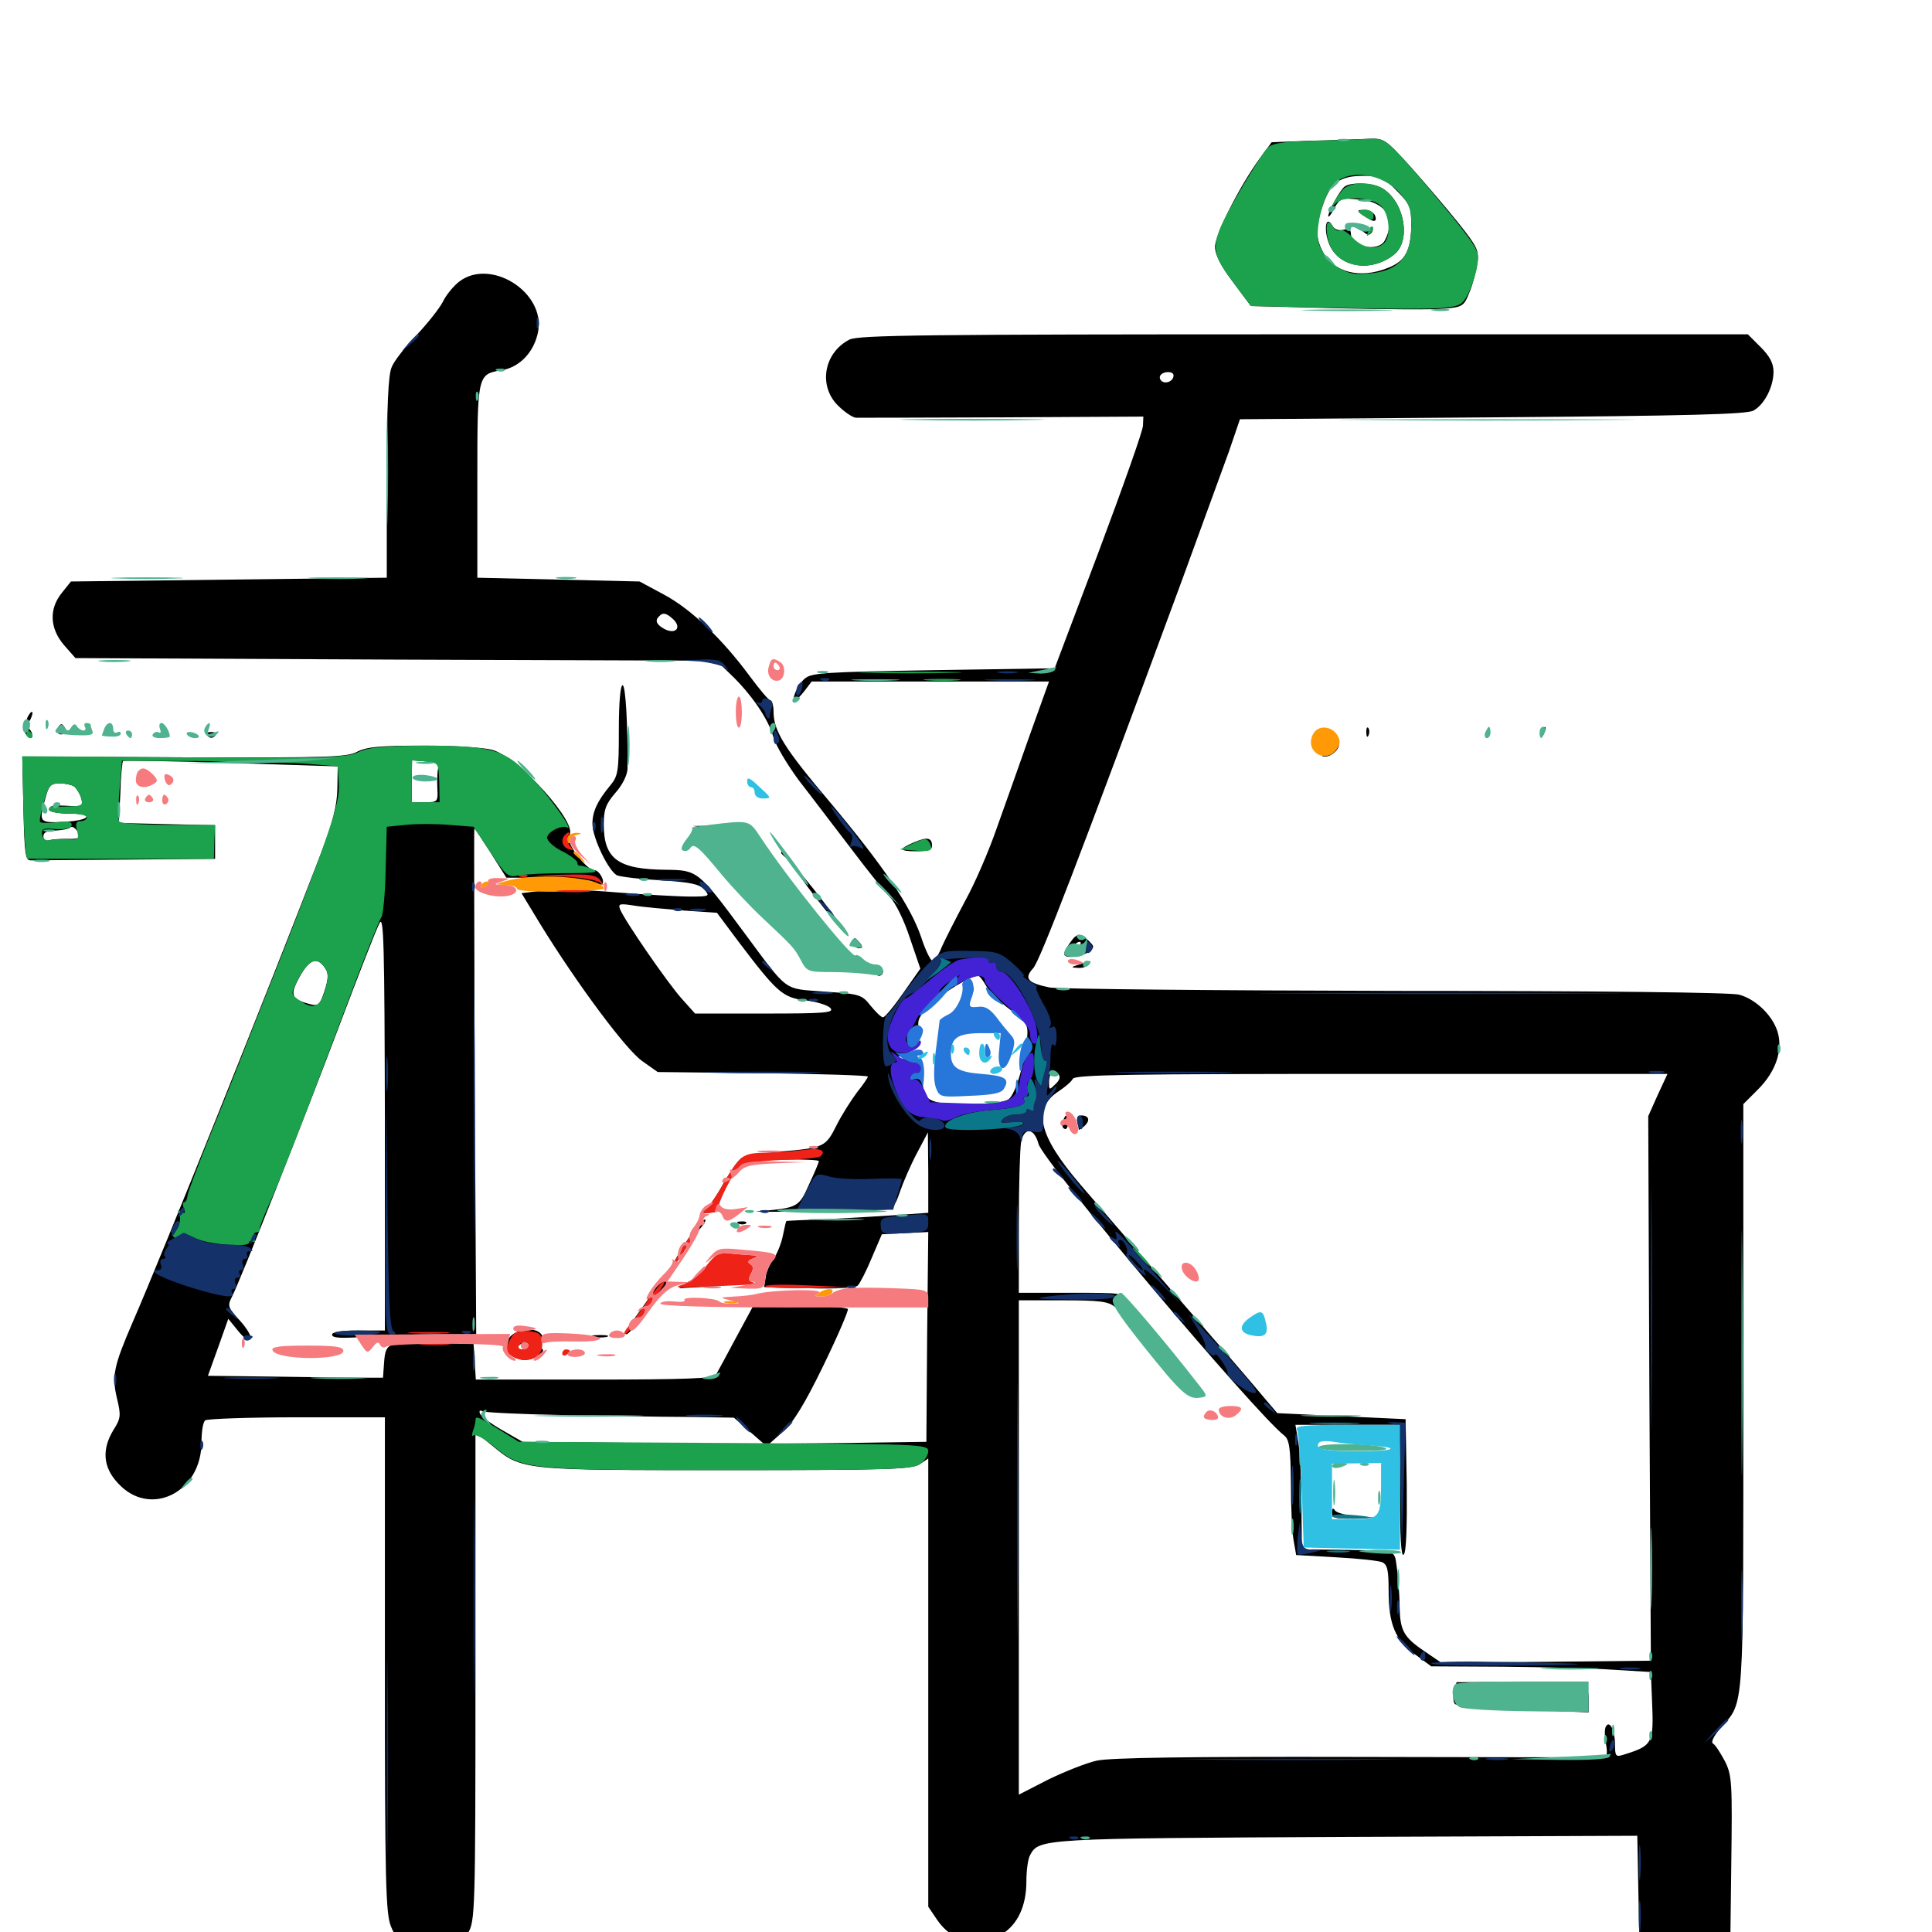 <svg xmlns="http://www.w3.org/2000/svg" viewBox="0 -1000 1000 1000">
	<path fill="#000000" d="M678.125 -927.148L658.203 -926.367L652.148 -918.164C641.602 -903.711 628.906 -878.516 628.906 -872.266C628.906 -868.164 631.836 -862.5 638.281 -853.906L647.461 -841.602L692.383 -840.43C717.188 -839.844 741.797 -839.648 747.461 -840.234C757.031 -841.016 757.812 -841.602 760.547 -848.633C762.305 -852.734 764.062 -859.57 764.648 -863.477C765.625 -870.312 764.844 -872.07 754.883 -884.57C748.828 -892.188 737.695 -905.078 730.273 -913.477C716.602 -928.516 716.406 -928.516 707.422 -928.125C702.344 -927.93 689.258 -927.344 678.125 -927.148ZM722.852 -901.367C729.688 -894.531 730.469 -892.773 730.469 -883.984C730.469 -870.508 727.539 -864.844 718.359 -861.328C703.906 -855.469 690.234 -858.984 684.57 -869.922C680.859 -877.148 680.859 -882.617 684.766 -893.945C688.672 -905.469 693.555 -908.984 705.664 -908.984C714.258 -908.984 716.211 -908.203 722.852 -901.367ZM696.094 -903.516C693.75 -901.953 687.5 -890.625 687.5 -888.086C687.695 -887.305 689.062 -889.062 690.625 -892.188C693.555 -897.461 694.336 -897.656 703.711 -896.68C717.383 -895.508 722.656 -886.719 716.797 -875.586C713.477 -869.336 699.219 -872.07 699.219 -879.102C699.219 -881.055 698.047 -881.836 695.312 -881.055C692.969 -880.469 690.625 -881.25 689.648 -883.203C686.133 -889.258 684.961 -880.859 688.086 -873.438C693.164 -861.523 709.57 -858.789 721.484 -868.164C730.273 -875 727.344 -894.336 716.406 -901.953C711.914 -905.273 699.805 -906.055 696.094 -903.516ZM705.859 -888.477C710.742 -884.766 713.086 -884.766 711.719 -888.477C710.938 -890.039 708.594 -891.406 706.25 -891.406C702.148 -891.211 702.148 -891.211 705.859 -888.477ZM703.125 -882.812C703.125 -883.203 704.102 -883.594 705.078 -883.594C706.25 -883.594 707.031 -882.617 707.031 -881.445C707.031 -880.469 708.008 -880.078 709.375 -880.859C710.742 -881.641 710.938 -881.445 710.156 -879.883C708.984 -878.125 708.008 -878.125 705.859 -879.883C704.297 -881.055 703.125 -882.422 703.125 -882.812ZM237.5 -854.102C234.766 -851.953 230.859 -847.266 229.297 -843.945C227.539 -840.43 221.289 -832.617 215.625 -826.562C209.766 -820.508 203.906 -813.086 202.734 -809.961C200.977 -806.055 200.195 -790.039 200.195 -752.734V-700.977L118.555 -700L36.719 -699.023L32.031 -693.164C25.195 -684.766 25.781 -674.609 33.203 -666.016L39.062 -659.375L205.078 -658.594L370.898 -658.008L377.93 -651.172C388.867 -640.82 397.852 -627.539 400.195 -618.75C401.367 -614.453 407.422 -604.297 413.477 -596.094C419.727 -588.086 431.641 -572.266 440.234 -561.133C448.633 -550 457.812 -538.477 460.547 -535.742C463.477 -532.812 467.969 -523.633 470.898 -514.648L476.367 -498.633L467.578 -486.133C462.695 -479.102 458.008 -473.438 457.031 -473.438C456.055 -473.438 453.32 -476.172 450.586 -479.492C446.094 -485.156 445.117 -485.547 426.953 -486.719C404.883 -488.477 408.594 -485.742 384.375 -518.359C361.523 -549.219 360.938 -549.609 344.922 -549.805C319.922 -550 312.5 -555.273 312.5 -573.438C312.5 -581.055 313.672 -583.984 318.555 -589.648C322.07 -593.555 324.609 -598.633 324.805 -601.953C325 -624.609 323.828 -645.312 322.266 -645.312C321.094 -645.312 320.312 -636.328 320.312 -622.07C320.312 -600.391 319.922 -598.242 315.625 -593.164C309.18 -585.352 306.641 -579.883 306.641 -573.633C306.641 -566.211 315.234 -548.633 319.531 -546.875C321.68 -546.094 331.836 -544.922 342.188 -544.336C357.422 -543.359 361.914 -542.383 364.453 -539.648C367.578 -536.133 367.383 -535.938 357.227 -535.938C351.367 -535.938 334.375 -536.914 319.336 -538.086C304.297 -539.453 286.914 -539.844 280.859 -539.062L269.922 -537.695L279.883 -521.289C299.023 -490.234 324.219 -456.445 332.422 -450.781L340.43 -445.117L394.922 -444.531C424.805 -444.141 449.219 -443.359 449.219 -442.773C449.219 -442.188 446.68 -438.477 443.555 -434.57C440.625 -430.664 435.742 -423.047 433.008 -417.578C427.344 -406.25 426.562 -405.859 403.32 -403.906C394.727 -403.125 386.133 -401.758 384.375 -400.977C382.617 -400 378.32 -394.141 374.805 -388.086C371.484 -381.836 367.188 -375.586 365.625 -374.219C362.891 -372.266 363.281 -371.875 367.578 -372.266C370.508 -372.461 372.266 -373.438 371.875 -374.219C370.508 -376.367 378.711 -392.578 382.812 -396.289C385.352 -398.438 391.406 -399.414 405.078 -399.805C415.43 -400 423.828 -399.609 423.828 -399.023C423.828 -398.242 421.484 -392.773 418.75 -386.914C413.477 -375 412.891 -374.805 392.578 -373.047C387.695 -372.656 399.219 -372.656 417.969 -373.047C436.719 -373.438 454.492 -373.828 457.422 -373.828C461.914 -373.828 463.086 -375.195 465.82 -383.203C467.578 -388.281 471.484 -397.266 474.609 -403.125L480.273 -413.867L480.469 -392.969V-372.266L464.453 -371.094C455.469 -370.508 439.062 -369.531 427.734 -368.945C416.406 -368.555 407.031 -368.164 407.031 -367.969C406.836 -367.969 406.055 -364.648 405.273 -360.742C404.492 -356.641 402.344 -351.172 400.391 -348.438C398.438 -345.703 396.484 -341.406 396.289 -338.672L395.508 -333.789L418.75 -333.203C432.617 -332.812 442.773 -333.398 443.945 -334.57C445.117 -335.742 448.438 -342.188 451.172 -348.828L456.445 -361.133L468.359 -361.719L480.469 -362.305L479.883 -308.008L479.492 -253.711L438.867 -253.125L398.242 -252.734L405.273 -258.984C410.352 -263.281 416.602 -273.438 426.172 -293.164C433.594 -308.398 439.258 -321.68 438.867 -322.461C438.281 -323.242 426.953 -324.023 413.867 -324.023H389.844L380.859 -307.422C375.977 -298.242 371.289 -289.648 370.508 -288.281C369.336 -286.523 353.711 -285.938 307.617 -285.938H246.289L245.703 -295.117L245.117 -304.492L226.562 -305.078C200.977 -305.859 199.609 -305.273 198.828 -295.117L198.242 -286.914H185.156C177.734 -286.914 157.422 -287.305 139.648 -287.5L107.617 -287.891L112.891 -302.539L118.164 -317.383L123.242 -311.133C126.367 -307.227 128.906 -305.664 129.688 -307.031C130.273 -308.203 127.93 -312.305 124.219 -316.406C117.969 -323.242 117.578 -324.023 120.117 -328.906C124.414 -337.305 156.445 -418.359 175.781 -469.531C185.742 -495.898 194.922 -519.531 196.484 -522.266C198.633 -526.367 199.023 -510.938 199.219 -419.336V-311.328H185.547C176.562 -311.328 171.875 -310.547 171.875 -309.18C171.875 -307.422 176.367 -307.227 188.086 -308.008C196.875 -308.789 213.672 -309.375 225.195 -309.375H246.484L245.703 -440.234C245.508 -512.305 245.312 -571.094 245.508 -571.094C245.898 -571.094 249.609 -565.43 254.102 -558.398L262.109 -545.703H282.617C293.75 -545.703 304.688 -544.727 307.031 -543.555C309.18 -542.383 311.328 -541.797 311.719 -542.383C313.281 -543.945 310.156 -549.609 307.617 -549.609C303.32 -549.609 291.992 -565.039 294.531 -567.578C300 -573.047 268.359 -608.203 254.688 -611.914C250.391 -613.086 234.57 -614.062 219.141 -614.062C197.07 -614.062 189.844 -613.477 184.961 -610.938C179.492 -608.008 169.336 -607.812 95.312 -608.008L11.523 -608.398L12.109 -581.445C12.695 -557.227 13.086 -554.492 16.211 -554.688C17.969 -554.688 40.234 -554.883 65.43 -555.078L111.328 -555.469V-564.258V-572.852L86.523 -573.438L61.523 -574.023L62.305 -589.648C62.5 -598.242 63.281 -605.664 63.672 -606.055C64.062 -606.445 89.258 -606.055 119.531 -605.078L174.805 -603.32L174.609 -591.602C174.414 -583.008 172.266 -574.414 166.406 -558.984C138.477 -486.523 83.984 -350.781 68.75 -315.82C58.789 -292.773 57.812 -287.891 60.547 -276.172C62.695 -267.383 62.5 -265.82 58.789 -259.961C52.539 -249.805 53.32 -240.43 61.133 -232.227C77.539 -214.258 104.297 -227.344 104.297 -253.516C104.297 -258.984 105.078 -264.062 106.25 -264.844C107.422 -265.625 128.906 -266.406 153.906 -266.406H199.219V-138.477C199.219 -26.367 199.609 -9.766 202.344 -2.93C206.055 6.445 212.695 11.133 222.461 11.328C231.836 11.328 237.5 8.398 242.188 0.586C245.898 -5.469 246.094 -10.352 246.094 -132.227V-258.789L254.492 -251.953C270.312 -238.867 269.336 -239.062 375.781 -239.062C459.57 -239.062 472.266 -239.453 476.172 -242.188L480.469 -245.117V-129.102V-13.086L484.961 -6.445C492.969 5.469 506.641 8.594 518.555 1.172C526.758 -3.906 531.25 -13.477 531.25 -26.172C531.25 -31.641 532.031 -37.891 533.203 -39.844C537.695 -48.438 539.844 -48.438 697.656 -49.219L847.461 -49.805L848.047 -19.336L848.633 11.328L855.859 17.773C867.773 28.906 877.734 29.102 889.258 18.945L895.508 13.281L896.094 -33.789C896.68 -77.734 896.484 -81.055 892.773 -88.477C890.43 -92.773 887.891 -96.875 886.719 -97.461C885.352 -98.242 887.109 -101.562 890.82 -105.859C902.93 -119.531 902.344 -111.719 902.344 -277.148V-428.516L909.961 -436.133C919.336 -445.508 923.047 -456.836 919.922 -466.406C917.188 -474.609 908.789 -482.812 900.195 -485.156C896.094 -486.328 828.125 -487.109 722.656 -487.109C628.711 -487.305 548.047 -488.086 543.359 -488.867C531.836 -491.211 529.883 -493.555 534.766 -498.828C538.281 -502.734 558.398 -554.883 611.914 -700C621.875 -727.344 632.812 -757.227 636.133 -766.406L641.797 -783.008L772.656 -783.984C873.828 -784.766 904.297 -785.547 907.617 -787.5C913.281 -790.625 917.969 -799.805 917.969 -807.617C917.969 -811.914 916.016 -815.625 911.328 -820.312L904.688 -826.953H675C478.125 -826.953 444.336 -826.562 439.648 -824.219C426.367 -817.383 423.438 -800.195 433.789 -790.039C437.109 -786.719 441.211 -783.984 442.969 -783.789C444.727 -783.789 479.102 -783.789 519.141 -783.984L591.797 -784.375L591.602 -779.688C591.602 -777.148 581.25 -748.047 568.75 -714.648L545.898 -654.102L483.203 -653.125C425.977 -652.148 419.922 -651.758 416.406 -648.633C412.695 -645.312 409.375 -637.5 411.523 -637.5C412.109 -637.5 414.258 -639.648 416.406 -642.383L420.117 -647.266H481.641H542.969L533.008 -619.531C527.539 -604.102 519.922 -582.422 515.82 -571.094C511.914 -559.766 504.688 -542.969 499.609 -533.789C494.727 -524.609 489.258 -513.867 487.5 -509.961C485.938 -505.859 483.789 -502.734 482.617 -502.734C481.641 -502.734 478.906 -508.398 476.758 -515.039C471.289 -531.055 457.422 -551.562 429.297 -585.156C405.859 -612.891 400.391 -621.68 400.391 -631.641C400.391 -634.766 399.609 -637.5 398.828 -637.5C397.852 -637.5 393.164 -643.164 388.086 -650C373.828 -669.336 357.617 -684.766 343.75 -692.188L331.055 -699.023L289.062 -700L247.07 -700.977V-750.977C247.07 -806.445 247.07 -806.25 259.766 -808.398C269.141 -809.961 276.562 -817.969 278.516 -828.32C282.422 -848.828 253.711 -866.797 237.5 -854.102ZM607.422 -805.664C607.422 -802.93 603.906 -801.172 601.562 -802.539C600.391 -803.32 600 -804.688 600.586 -805.664C602.148 -808.008 607.422 -808.008 607.422 -805.664ZM348.633 -679.297C352.93 -675 349.609 -671.484 343.945 -674.414C339.648 -676.758 338.867 -678.906 341.211 -681.055C343.164 -683.203 345.117 -682.617 348.633 -679.297ZM226.758 -602.344C226.367 -600.781 226.172 -596.094 226.367 -592.188C226.758 -584.961 226.562 -584.766 219.922 -584.766H213.086V-595.703L213.281 -606.445L220.508 -605.859C225.586 -605.469 227.344 -604.492 226.758 -602.344ZM38.281 -592.969C39.453 -592.188 41.211 -589.453 41.992 -587.109C43.164 -582.812 42.773 -582.422 36.719 -582.812C27.344 -583.398 25.391 -583.008 25.391 -580.859C25.391 -579.883 29.883 -578.906 35.156 -578.906C49.023 -578.906 47.266 -575.391 33.203 -574.609C20.117 -574.023 19.922 -574.219 23.633 -587.305C25.195 -593.359 26.367 -594.531 30.859 -594.531C33.789 -594.531 37.109 -593.75 38.281 -592.969ZM41.016 -566.797C41.016 -566.016 38.086 -565.625 34.766 -565.82C31.25 -565.82 26.953 -565.625 25.391 -565.039C23.633 -564.648 22.461 -565.43 22.461 -567.188C22.461 -569.141 24.414 -570.117 28.711 -570.117C32.227 -570.312 35.547 -570.898 36.328 -571.68C37.695 -573.047 41.016 -569.727 41.016 -566.797ZM353.906 -528.711L371.094 -527.539L382.031 -512.891C402.148 -486.328 405.078 -483.594 416.992 -482.227C422.852 -481.445 428.711 -479.688 429.883 -478.125C431.836 -475.781 426.562 -475.391 395.898 -475.391H359.766L352.93 -483.008C345.703 -491.016 323.047 -523.828 320.898 -529.492C319.922 -532.227 320.703 -532.422 328.32 -531.25C333.008 -530.469 344.531 -529.492 353.906 -528.711ZM168.555 -498.438C170.117 -496.094 169.922 -492.969 167.969 -487.109C165.625 -479.883 164.844 -479.102 160.352 -480.273C151.367 -482.617 150.195 -484.766 153.711 -491.797C159.57 -503.516 164.062 -505.664 168.555 -498.438ZM510.352 -489.844C511.719 -487.109 517.188 -481.641 522.656 -477.539C531.641 -470.703 532.227 -469.727 531.641 -462.695C530.469 -450 525.586 -433.594 522.07 -431.055C519.922 -429.492 512.109 -428.516 500.781 -428.516C480.273 -428.516 477.539 -430.078 477.539 -442.383C477.539 -449.609 477.148 -450 470.703 -451.367L463.867 -452.539L470.312 -455.273C473.633 -456.641 476.562 -458.984 476.562 -460.352C476.562 -461.914 475.781 -461.719 474.609 -459.766C473.242 -457.422 472.656 -458.203 472.656 -462.695C472.656 -467.188 473.242 -467.969 474.609 -465.625C476.172 -463.477 476.367 -463.867 475.586 -467.773C474.609 -471.68 475.781 -474.219 481.25 -479.688C487.305 -485.742 502.344 -494.922 506.25 -494.922C507.031 -494.922 508.789 -492.578 510.352 -489.844ZM546.289 -438.867C543.164 -435.742 542.969 -435.742 542.969 -439.453C542.969 -444.531 545.117 -446.68 547.656 -444.141C549.023 -442.773 548.633 -441.016 546.289 -438.867ZM858.008 -433.203L853.125 -422.266L853.711 -281.25L854.492 -140.43L800.195 -139.844L745.898 -139.453L737.305 -145.312C726.367 -152.734 724.609 -156.055 724.414 -169.141C724.414 -174.805 723.633 -183.398 723.047 -188.281C721.484 -198.242 724.414 -197.266 692.969 -197.852L673.828 -198.047L673.633 -221.094C673.633 -233.594 672.852 -248.047 672.07 -253.32L670.508 -262.5H697.656H724.609V-227.93C724.609 -204.297 725.195 -193.945 726.562 -195.312C727.93 -196.68 728.32 -209.961 728.125 -231.445L727.539 -265.43L694.336 -266.992L661.133 -268.555L654.297 -276.562C650.586 -281.055 638.281 -295.508 626.953 -308.398C603.906 -334.961 582.812 -359.375 559.18 -386.914C537.305 -412.5 534.18 -426.367 548.242 -435.352C551.172 -437.305 554.492 -440.039 555.273 -441.602C556.641 -443.75 583.984 -444.141 709.961 -444.141H863.086ZM537.5 -408.008C539.648 -399.023 649.609 -268.75 664.648 -257.031C667.383 -254.883 667.969 -250.586 668.164 -232.617C668.164 -220.508 668.75 -207.227 669.531 -202.93L670.898 -195.117L691.406 -193.945C702.734 -193.359 713.477 -192.188 715.43 -191.406C718.164 -190.039 718.75 -187.305 718.75 -176.367C718.75 -159.18 722.266 -150.977 732.617 -143.555L740.82 -137.5L778.125 -137.305C798.633 -137.109 824.219 -136.523 834.961 -135.742L854.492 -134.57L855.078 -119.922C856.055 -97.461 855.469 -96.484 840.43 -91.797C836.328 -90.43 835.938 -91.016 835.938 -96.875C835.938 -104.297 833.203 -109.766 831.25 -106.445C830.469 -105.273 830.469 -101.367 831.25 -97.461C832.227 -91.602 831.836 -90.625 828.906 -90.43C826.758 -90.43 769.336 -90.43 701.172 -90.625C616.211 -90.82 574.023 -90.234 567.578 -88.672C562.305 -87.5 550.977 -83.008 542.578 -78.906L527.344 -71.094V-199.023V-326.953H550.195C568.945 -326.953 573.633 -326.367 576.953 -323.633C579.297 -321.68 580.469 -320.898 579.688 -321.875C578.906 -322.852 579.102 -325.195 580.273 -327.148C582.031 -330.664 580.859 -330.859 554.688 -330.859H527.344V-366.797C527.344 -386.523 527.93 -405.469 528.516 -408.789C530.078 -416.797 535.352 -416.211 537.5 -408.008ZM291.406 -267.578C313.086 -267.188 341.992 -266.602 355.469 -266.602L379.883 -266.211L387.695 -259.375L395.508 -252.539L333.008 -253.125L270.508 -253.711L259.961 -259.766C254.102 -263.086 248.828 -266.992 248.438 -268.359C247.852 -269.727 248.438 -270.312 249.609 -269.531C250.586 -268.945 269.531 -267.969 291.406 -267.578ZM500 -489.258C500 -488.086 500.977 -486.719 501.953 -486.133C503.125 -485.547 503.906 -486.328 503.906 -487.891C503.906 -489.648 503.125 -491.016 501.953 -491.016C500.977 -491.016 500 -490.234 500 -489.258ZM550.195 -419.727C549.414 -418.164 549.805 -416.406 550.781 -415.82C551.953 -415.039 552.734 -416.406 552.734 -418.555C552.734 -423.438 551.562 -423.828 550.195 -419.727ZM557.617 -419.336C558.008 -417.383 558.398 -415.625 558.398 -415.234C558.594 -415.039 559.766 -415.82 561.328 -417.188C564.453 -420.117 563.672 -422.656 559.57 -422.656C558.203 -422.656 557.227 -421.094 557.617 -419.336ZM689.453 -217.188C689.453 -214.258 691.211 -213.672 700.781 -214.062L711.914 -214.453L702.148 -215.039C696.875 -215.625 691.797 -216.992 691.016 -218.164C690.039 -219.727 689.453 -219.336 689.453 -217.188ZM752.734 -124.414C751.953 -121.875 752.148 -118.945 753.125 -117.969C754.102 -117.188 770.117 -115.82 788.672 -115.039L822.266 -113.672V-120.508C822.266 -129.492 820.117 -129.883 783.008 -129.492L753.906 -129.297ZM14.648 -629.492C13.867 -628.32 13.672 -627.148 14.258 -626.562C14.648 -625.977 15.625 -626.953 16.211 -628.711C17.578 -632.031 16.406 -632.617 14.648 -629.492ZM30.273 -623.828C28.711 -621.289 30.078 -619.141 33.008 -620.117C34.18 -620.703 34.375 -622.07 33.398 -623.633C32.227 -625.586 31.445 -625.586 30.273 -623.828ZM12.891 -620.898C13.672 -619.336 14.844 -617.969 15.82 -617.969C16.602 -617.969 16.992 -619.336 16.406 -620.898C15.625 -622.461 14.453 -623.828 13.477 -623.828C12.695 -623.828 12.305 -622.461 12.891 -620.898ZM707.227 -620.703C707.227 -618.555 707.812 -617.969 708.398 -619.531C708.984 -620.898 708.789 -622.656 708.203 -623.242C707.617 -624.023 707.031 -622.852 707.227 -620.703ZM797.852 -621.68C797.07 -620.508 796.875 -619.336 797.461 -618.75C797.852 -618.164 798.828 -619.141 799.414 -620.898C800.781 -624.219 799.609 -624.805 797.852 -621.68ZM107.422 -619.141C108.789 -617.773 109.961 -617.773 111.328 -619.141C112.5 -620.312 111.914 -621.094 109.375 -621.094C106.836 -621.094 106.25 -620.312 107.422 -619.141ZM691.406 -614.258C691.406 -613.086 689.453 -611.133 687.109 -610.156C683.984 -608.984 683.594 -608.398 685.742 -608.398C689.453 -608.203 694.531 -613.477 692.578 -615.43C691.992 -616.016 691.406 -615.625 691.406 -614.258ZM369.141 -571.094C376.953 -570.117 378.32 -569.531 374.023 -569.141C370.898 -568.75 366.211 -568.555 363.867 -568.555C361.133 -568.555 360.156 -567.578 360.742 -566.016C361.328 -564.453 362.695 -563.867 363.672 -564.453C364.844 -565.234 366.406 -564.453 367.383 -563.086C370.117 -558.594 369.336 -556.836 365.82 -559.57C363.867 -561.133 365.234 -558.594 368.75 -554.102C372.461 -549.414 376.367 -545.117 377.539 -544.531C378.906 -543.75 378.125 -545.312 375.781 -547.852C370.117 -554.297 368.555 -557.422 370.898 -557.422C371.875 -557.422 374.219 -556.055 375.781 -554.297C378.711 -551.367 388.867 -549.414 390.43 -551.562C391.602 -553.32 383.984 -569.141 381.836 -569.141C380.859 -569.141 381.25 -570.117 382.812 -571.094C384.766 -572.461 381.445 -572.852 372.07 -572.656L358.398 -572.461ZM473.242 -564.062C464.844 -560.547 465.234 -559.375 474.609 -559.375C480.078 -559.375 482.422 -560.156 482.422 -562.109C482.422 -566.406 480.078 -566.992 473.242 -564.062ZM394.531 -561.719C394.531 -560.547 395.312 -559.18 396.484 -558.398C397.461 -557.812 397.852 -556.055 397.266 -554.688C396.68 -553.32 397.656 -550.977 399.414 -549.609C400.977 -548.242 402.344 -547.852 402.344 -548.633C402.344 -549.414 403.906 -548.828 405.664 -547.461C407.617 -545.898 406.055 -548.633 402.344 -553.516C398.828 -558.398 395.508 -562.695 395.117 -563.086C394.727 -563.477 394.531 -562.891 394.531 -561.719ZM401.172 -552.344C401.758 -550.781 401.562 -550 400.391 -550.586C399.219 -551.172 398.438 -552.539 398.438 -553.711C398.438 -556.445 399.805 -555.859 401.172 -552.344ZM404.297 -558.594C404.297 -558.203 405.859 -556.641 407.812 -555.273C410.742 -552.734 410.938 -552.93 408.398 -556.055C405.859 -559.18 404.297 -560.156 404.297 -558.594ZM421.484 -536.328C428.125 -527.734 434.57 -519.922 435.938 -519.141C437.305 -518.359 432.812 -524.805 425.977 -533.594C419.141 -542.578 412.5 -550.391 411.523 -550.977C410.352 -551.562 414.844 -545.117 421.484 -536.328ZM553.906 -512.109C552.148 -509.766 550.781 -507.031 550.781 -506.25C550.781 -503.711 559.57 -504.492 563.281 -507.227C566.602 -509.766 566.602 -509.961 563.477 -513.086C559.18 -517.383 557.422 -517.188 553.906 -512.109ZM558.203 -509.766C556.836 -508.203 555.273 -507.422 554.883 -507.617C553.906 -508.789 556.836 -512.5 558.789 -512.5C559.766 -512.5 559.57 -511.328 558.203 -509.766ZM441.992 -511.914C441.992 -510.352 443.164 -509.18 444.727 -509.18C446.484 -509.18 446.68 -509.961 445.117 -511.914C443.945 -513.281 442.773 -514.453 442.383 -514.453C442.188 -514.453 441.992 -513.281 441.992 -511.914ZM558.594 -500.781C554.102 -499.414 554.102 -499.219 558.008 -499.023C560.352 -498.828 562.891 -499.805 563.477 -500.781C564.062 -501.953 564.453 -502.734 564.062 -502.539C563.672 -502.344 561.328 -501.562 558.594 -500.781ZM454.102 -496.875C453.516 -495.898 453.906 -494.922 454.883 -494.922C456.055 -494.922 457.031 -495.898 457.031 -496.875C457.031 -498.047 456.641 -498.828 456.25 -498.828C455.664 -498.828 454.688 -498.047 454.102 -496.875ZM360.156 -364.258C354.883 -357.617 347.07 -344.531 348.242 -344.531C348.828 -344.531 351.172 -347.852 353.711 -351.953C356.055 -355.859 359.766 -361.133 361.914 -363.477C364.062 -366.016 365.625 -368.359 365.039 -368.75C364.648 -369.141 362.5 -367.188 360.156 -364.258ZM382.422 -366.602C380.859 -367.188 381.445 -367.773 383.594 -367.773C385.742 -367.969 386.914 -367.383 386.133 -366.797C385.547 -366.211 383.789 -366.016 382.422 -366.602ZM364.062 -342.383C363.477 -341.211 360.156 -338.672 357.031 -336.719L351.367 -333.203L365.43 -333.984C381.641 -334.766 386.133 -336.719 371.875 -336.719C366.602 -336.719 363.281 -337.5 364.258 -338.281C366.211 -339.648 367.773 -344.531 366.406 -344.531C365.82 -344.531 364.844 -343.555 364.062 -342.383ZM339.844 -334.961C339.844 -333.984 335.938 -327.93 331.055 -321.289C326.172 -314.648 323.047 -309.375 324.219 -309.375C325.195 -309.375 328.711 -313.477 332.227 -318.75C335.742 -323.828 340.234 -329.883 342.383 -332.422C345.898 -336.133 345.898 -336.719 343.164 -336.719C341.406 -336.719 339.844 -335.938 339.844 -334.961ZM267.578 -310.547C260.742 -307.617 260.352 -300.195 266.602 -297.266C270.312 -295.703 272.656 -295.703 276.367 -297.266C283.594 -300.586 282.227 -303.516 274.023 -302.148C268.75 -301.172 267.383 -301.562 268.359 -303.32C269.141 -304.492 271.289 -305.078 273.047 -304.688C277.148 -303.32 282.227 -306.25 280.469 -308.984C278.516 -312.109 272.852 -312.695 267.578 -310.547ZM286.719 -308.008C285.156 -308.594 285.742 -309.18 287.891 -309.18C290.039 -309.375 291.211 -308.789 290.43 -308.203C289.844 -307.617 288.086 -307.422 286.719 -308.008ZM307.227 -308.008C305.273 -308.594 306.836 -308.984 310.547 -308.984C314.258 -308.984 315.82 -308.594 314.062 -308.008C312.109 -307.617 308.984 -307.617 307.227 -308.008Z"/>
	<path fill="#ff9906" d="M679.688 -620.117C674.805 -610.938 686.719 -603.906 692.188 -612.695C693.75 -615.039 693.75 -616.992 692.188 -619.531C689.062 -624.414 682.227 -624.805 679.688 -620.117ZM293.945 -566.992C293.164 -565.82 293.164 -564.453 293.75 -563.867C294.336 -563.086 294.922 -563.672 294.922 -564.844C294.922 -566.016 296.484 -567.383 298.438 -567.773C301.367 -568.555 301.367 -568.75 298.438 -568.945C296.68 -568.945 294.531 -568.164 293.945 -566.992ZM296.875 -558.594C296.875 -558.203 298.438 -556.641 300.391 -555.273C303.32 -552.734 303.516 -552.93 300.977 -556.055C298.438 -559.18 296.875 -560.156 296.875 -558.594ZM264.062 -544.531C255.859 -542.383 255.469 -542.188 261.328 -541.992C264.648 -541.992 267.578 -541.016 267.578 -540.039C267.578 -538.867 277.148 -538.281 290.039 -538.477C302.344 -538.672 312.5 -539.453 312.5 -540.039C312.5 -545.508 280.859 -548.438 264.062 -544.531ZM249.023 -541.797C248.438 -540.625 249.219 -540.43 250.781 -541.016C254.297 -542.383 254.883 -543.75 252.148 -543.75C250.977 -543.75 249.609 -542.969 249.023 -541.797ZM254.492 -538.477C252.539 -539.062 254.102 -539.453 257.812 -539.453C261.523 -539.453 263.086 -539.062 261.328 -538.477C259.375 -538.086 256.25 -538.086 254.492 -538.477ZM423.828 -330.859C421.484 -329.297 421.68 -328.906 425.195 -328.906C427.539 -328.906 430.078 -329.883 430.664 -330.859C432.227 -333.398 427.734 -333.398 423.828 -330.859ZM375.586 -325.586C373.633 -326.172 374.805 -326.562 377.93 -326.562C381.25 -326.562 382.617 -326.172 381.445 -325.586C380.078 -325.195 377.344 -325.195 375.586 -325.586Z"/>
	<path fill="#ef2218" d="M292.383 -567.773C290.039 -565.43 291.016 -561.719 294.141 -560.547C296.875 -559.57 297.07 -559.766 295.117 -562.109C293.75 -563.672 293.164 -566.016 293.945 -567.188C295.312 -569.336 294.336 -569.922 292.383 -567.773ZM269.141 -546.289C267.578 -546.875 268.164 -547.461 270.312 -547.461C272.461 -547.656 273.633 -547.07 272.852 -546.484C272.266 -545.898 270.508 -545.703 269.141 -546.289ZM291.992 -546.289C300.391 -545.898 308.789 -544.531 310.547 -543.164C313.086 -541.016 313.086 -541.211 310.742 -544.336C308.594 -547.07 305.273 -547.656 292.188 -547.266L276.367 -546.875ZM289.648 -538.477C285.547 -538.867 288.867 -539.258 296.875 -539.258C304.883 -539.258 308.203 -538.867 304.297 -538.477C300.195 -538.086 293.555 -538.086 289.648 -538.477ZM415.039 -404.688C409.766 -404.102 400.781 -403.32 395.312 -403.32C384.18 -403.125 382.617 -401.758 374.023 -386.523C370.898 -381.25 367.188 -375.586 365.43 -374.219C362.891 -372.266 363.281 -371.875 367.578 -372.266C370.508 -372.461 372.266 -373.438 371.875 -374.219C370.703 -375.977 379.688 -393.75 383.203 -396.68C384.57 -397.852 394.336 -399.219 404.688 -399.609C415.039 -399.805 424.023 -400.781 424.805 -401.562C427.93 -404.688 424.219 -406.055 415.039 -404.688ZM358.984 -362.695C355.469 -358.398 346.289 -342.773 349.023 -345.508C351.367 -347.852 363.281 -366.016 362.5 -366.016C362.305 -366.016 360.547 -364.453 358.984 -362.695ZM365.234 -344.336C361.719 -340.039 356.445 -335.938 352.93 -334.961C348.242 -333.594 350.977 -333.398 363.281 -333.984C392.188 -335.156 393.555 -335.156 390.234 -336.133C387.5 -336.719 387.109 -337.891 388.672 -340.625C390.039 -343.164 390.039 -344.727 388.281 -345.703C386.719 -346.68 387.109 -347.656 389.844 -348.633C392.773 -349.805 392.578 -350.195 387.695 -350.391C384.57 -350.586 379.492 -350.977 376.562 -351.367C372.266 -351.953 369.922 -350.586 365.234 -344.336ZM335.742 -327.539C332.227 -322.266 327.734 -316.211 325.586 -313.867C323.438 -311.328 322.461 -309.375 323.438 -309.375C325.781 -309.57 346.094 -336.719 343.75 -336.719C342.773 -336.719 339.258 -332.617 335.742 -327.539ZM396.289 -334.18C395.312 -334.961 404.492 -335.352 416.602 -334.766L438.477 -333.789L418.164 -333.203C407.031 -333.008 397.07 -333.398 396.289 -334.18ZM404.883 -323.633C402.93 -324.219 404.492 -324.609 408.203 -324.609C411.914 -324.609 413.477 -324.219 411.719 -323.633C409.766 -323.242 406.641 -323.242 404.883 -323.633ZM213.477 -309.961C208.398 -310.352 212.109 -310.547 221.68 -310.547C231.445 -310.547 235.547 -310.352 231.055 -309.961C226.562 -309.57 218.555 -309.57 213.477 -309.961ZM266.406 -309.961C265.234 -308.984 263.672 -306.445 262.891 -304.102C261.719 -300.586 262.5 -299.219 266.406 -297.266C274.023 -293.945 281.25 -297.656 280.664 -304.883C280.273 -309.375 279.297 -310.352 274.414 -310.938C271.094 -311.133 267.578 -310.742 266.406 -309.961ZM273.438 -303.516C273.438 -302.539 272.07 -301.562 270.312 -301.562C268.75 -301.562 267.969 -302.539 268.555 -303.516C269.141 -304.688 270.508 -305.469 271.68 -305.469C272.656 -305.469 273.438 -304.688 273.438 -303.516ZM218.164 -304.102C214.844 -304.492 218.164 -304.883 225.586 -304.883C233.203 -304.883 235.938 -304.492 231.836 -304.102C227.93 -303.711 221.68 -303.711 218.164 -304.102ZM291.016 -299.414C291.016 -300.586 291.992 -301.562 292.969 -301.562C294.141 -301.562 294.922 -301.172 294.922 -300.781C294.922 -300.195 294.141 -299.219 292.969 -298.633C291.992 -298.047 291.016 -298.438 291.016 -299.414Z"/>
	<path fill="#1ca14c" d="M679.492 -927.148C662.695 -926.562 658.008 -925.781 655.664 -923.047C653.906 -921.094 647.07 -910.352 640.625 -899.219C625.977 -873.633 625.781 -870.312 638.281 -853.906L647.461 -841.602L692.383 -840.625C717.188 -840.039 741.602 -840.039 747.07 -840.625C755.859 -841.602 757.031 -842.188 760.156 -848.438C761.914 -852.148 764.062 -858.594 764.648 -862.695C765.82 -869.531 765.234 -870.898 751.562 -888.086C743.555 -897.852 732.422 -911.133 726.758 -917.383C716.992 -927.734 715.82 -928.516 708.203 -928.125C703.906 -927.93 690.82 -927.344 679.492 -927.148ZM724.219 -900.391C729.492 -894.336 730.469 -891.992 730.469 -883.594C730.469 -865.234 722.656 -858.203 702.93 -858.203C694.336 -858.203 684.57 -866.211 682.422 -874.805C680.859 -881.055 684.18 -895.898 688.672 -902.539C695.117 -912.695 713.867 -911.523 724.219 -900.391ZM694.922 -901.758C693.359 -899.805 691.211 -896.875 690.43 -895.312C689.258 -892.969 689.453 -892.773 691.602 -894.922C695.703 -898.828 710.352 -897.852 714.844 -893.359C719.141 -889.062 720.117 -877.93 716.406 -874.219C712.5 -870.312 705.273 -871.484 700.195 -876.953C697.656 -879.688 694.727 -881.445 693.555 -880.859C692.578 -880.078 690.82 -881.055 689.844 -882.812C686.914 -888.086 685.547 -882.812 687.695 -875C691.406 -861.914 708.984 -858.203 721.484 -868.164C730.273 -875 727.344 -894.336 716.406 -901.953C710.547 -906.25 698.633 -906.055 694.922 -901.758ZM703.125 -890.43C703.125 -890.039 704.883 -888.672 707.031 -887.5C710.156 -885.742 710.938 -885.938 710.938 -888.477C710.938 -890.039 709.18 -891.406 707.031 -891.406C704.883 -891.406 703.125 -891.016 703.125 -890.43ZM708.203 -880.273C707.031 -877.539 707.227 -877.344 709.18 -879.102C710.547 -880.469 711.133 -882.031 710.547 -882.617C709.961 -883.203 708.789 -882.227 708.203 -880.273ZM449.609 -651.758C438.086 -651.953 448.047 -652.344 471.68 -652.344C495.312 -652.344 504.688 -651.953 492.578 -651.758C480.469 -651.367 461.133 -651.367 449.609 -651.758ZM480.078 -647.852C475.391 -648.242 478.711 -648.633 487.305 -648.633C495.898 -648.633 499.609 -648.242 495.703 -647.852C491.602 -647.461 484.57 -647.461 480.078 -647.852ZM13.672 -619.922C13.672 -618.945 14.648 -617.969 15.82 -617.969C16.797 -617.969 17.188 -618.945 16.602 -619.922C16.016 -621.094 15.039 -621.875 14.453 -621.875C14.062 -621.875 13.672 -621.094 13.672 -619.922ZM185.547 -610.742C179.492 -607.812 169.336 -607.617 95.117 -608.008L11.523 -608.594L12.109 -582.031C12.5 -567.383 13.281 -555.469 14.258 -555.469H63.086H110.742L110.938 -564.258L111.328 -573.047H87.109C73.633 -573.047 62.305 -573.828 61.719 -574.805C61.133 -575.781 61.133 -583.203 61.914 -591.406L63.086 -606.25L105.273 -606.055C128.516 -605.859 153.711 -605.273 161.133 -604.492L174.805 -603.32L175.391 -594.141C175.977 -584.375 170.508 -568.164 143.555 -499.805C136.719 -482.617 128.906 -462.891 126.172 -455.859C123.438 -448.828 116.016 -430.078 109.375 -413.867C102.93 -397.852 97.266 -383.008 97.07 -381.25C96.875 -379.297 96.094 -377.734 95.312 -377.734C94.531 -377.734 94.531 -376.367 95.117 -374.414C96.094 -372.07 95.703 -371.68 93.75 -372.852C91.992 -373.828 91.602 -373.633 92.578 -372.07C94.336 -369.141 91.992 -361.719 89.648 -363.086C88.672 -363.672 88.477 -362.891 89.062 -361.133C90.039 -358.984 91.016 -358.594 92.773 -360.156C94.336 -361.523 97.07 -361.133 101.367 -358.984C107.812 -355.859 128.906 -354.102 128.906 -356.836C128.906 -357.812 129.688 -357.812 130.859 -357.227C132.031 -356.641 132.227 -357.422 131.641 -358.984C131.055 -360.742 131.445 -362.109 132.617 -362.109C133.789 -362.109 134.57 -362.695 134.375 -363.672C134.18 -364.453 136.133 -369.531 138.477 -374.805C144.141 -387.109 155.859 -416.992 178.125 -476.367C187.695 -502.148 196.484 -524.219 197.461 -525.391C198.242 -526.367 199.414 -537.5 199.609 -549.805L200.195 -572.07L209.961 -573.047C215.43 -573.633 225.391 -573.633 232.422 -573.047L245.117 -572.07L253.906 -558.789C261.914 -546.68 263.086 -545.703 268.164 -546.875C271.289 -547.461 282.227 -548.047 292.578 -548.047C307.617 -548.047 310.547 -548.438 306.641 -550.195C303.906 -551.172 301.172 -551.953 300.391 -551.953C299.414 -551.758 298.828 -552.344 298.828 -553.516C298.828 -554.492 295.312 -557.227 291.016 -559.375C286.719 -561.523 283.203 -564.648 283.203 -566.406C283.203 -569.336 290.82 -573.242 293.555 -571.68C297.266 -569.531 285.352 -586.523 275.977 -596.68C261.719 -612.109 255.078 -614.062 219.922 -614.062C198.633 -613.867 190.82 -613.281 185.547 -610.742ZM227.344 -595.117L227.539 -584.766H220.312H213.086V-595.703L213.281 -606.445L220.117 -605.859C226.953 -605.273 226.953 -605.273 227.344 -595.117ZM38.281 -592.969C39.453 -592.188 41.016 -589.648 41.797 -587.305C43.164 -583.203 42.578 -582.812 35.742 -582.617C31.641 -582.422 27.734 -582.422 26.953 -582.617C25.977 -582.617 25.391 -582.031 25.391 -580.859C25.391 -579.883 29.883 -578.906 35.156 -578.906C40.625 -578.906 44.922 -578.125 44.922 -576.953C44.922 -575.977 43.555 -575 41.797 -575C39.453 -575 38.867 -573.828 39.844 -570.117C41.016 -565.625 40.625 -565.234 34.766 -565.625C31.25 -565.82 27.148 -565.625 25.586 -565.039C23.828 -564.648 22.266 -565.82 21.875 -567.773C21.289 -570.508 22.266 -571.289 25.781 -571.094C33.789 -570.312 37.109 -571.094 37.109 -573.242C37.109 -574.805 34.375 -575.195 29.297 -574.414C25 -573.828 21.094 -574.023 20.703 -574.609C20.312 -575.391 21.289 -580.078 22.852 -585.352C25.195 -593.359 26.172 -594.531 30.859 -594.531C33.789 -594.531 37.109 -593.75 38.281 -592.969ZM168.555 -498.438C170.117 -496.289 169.922 -492.969 168.164 -487.305C165.625 -478.516 162.109 -477.148 154.688 -482.422C150.586 -485.352 150.586 -485.547 153.516 -491.602C159.57 -503.516 164.062 -505.664 168.555 -498.438ZM472.656 -563.477L465.82 -560.352L473.438 -559.766C481.836 -558.984 483.398 -559.766 481.055 -563.867C479.688 -566.211 478.516 -566.211 472.656 -563.477ZM589.844 -349.414C592.383 -346.68 594.922 -344.531 595.312 -344.531C595.898 -344.531 594.336 -346.68 591.797 -349.414C589.258 -352.148 586.719 -354.297 586.328 -354.297C585.742 -354.297 587.305 -352.148 589.844 -349.414ZM246.094 -264.648C246.094 -263.672 245.508 -261.133 244.727 -259.18C244.141 -257.227 244.141 -256.25 245.117 -257.031C245.898 -257.812 250.586 -255.469 255.273 -251.562C270.312 -239.258 271.484 -239.062 376.758 -239.062C459.57 -239.062 472.266 -239.453 476.172 -242.188C478.516 -243.75 480.469 -246.875 480.469 -248.828C480.469 -252.539 477.148 -252.539 374.609 -253.125L268.555 -253.711L258.203 -260.156C247.07 -266.992 246.094 -267.383 246.094 -264.648Z"/>
	<path fill="#143269" d="M277.734 -832.812C277.734 -830.078 278.125 -829.102 278.711 -830.469C279.102 -831.641 279.102 -833.984 278.711 -835.352C278.125 -836.523 277.734 -835.547 277.734 -832.812ZM211.719 -822.656L208.008 -818.164L212.5 -821.875C216.602 -825.391 217.773 -826.953 216.211 -826.953C215.82 -826.953 213.867 -825 211.719 -822.656ZM364.258 -676.562C366.211 -674.414 368.164 -672.656 368.75 -672.656C369.336 -672.656 368.164 -674.414 366.211 -676.562C364.258 -678.711 362.305 -680.469 361.719 -680.469C361.133 -680.469 362.305 -678.711 364.258 -676.562ZM362.305 -657.617C367.578 -657.031 373.242 -655.664 375 -654.492C377.539 -652.344 377.539 -652.539 375.195 -655.664C373.242 -658.203 370.117 -658.984 362.5 -658.594L352.539 -658.203ZM517.188 -651.758C514.648 -652.148 516.602 -652.539 521.484 -652.539C526.367 -652.539 528.32 -652.148 525.977 -651.758C523.438 -651.367 519.531 -651.367 517.188 -651.758ZM425.391 -647.852C423.828 -648.438 424.414 -649.023 426.562 -649.023C428.711 -649.219 429.883 -648.633 429.102 -648.047C428.516 -647.461 426.758 -647.266 425.391 -647.852ZM512.305 -647.852C506.055 -648.242 510.742 -648.438 522.461 -648.438C534.375 -648.438 539.453 -648.242 533.789 -647.852C528.125 -647.461 518.555 -647.461 512.305 -647.852ZM413.477 -645.898C412.695 -645.312 412.109 -643.359 412.109 -641.797C412.109 -638.281 414.648 -640.43 415.234 -644.336C415.625 -647.656 415.43 -647.852 413.477 -645.898ZM394.531 -637.305C394.531 -636.133 393.359 -635.938 392.188 -636.523C390.82 -637.305 391.016 -636.719 392.773 -635.156C394.531 -633.789 395.898 -631.836 396.094 -631.055C396.289 -628.516 398.438 -626.758 398.438 -629.297C398.438 -630.273 399.023 -632.617 399.609 -634.18C400.195 -635.742 399.219 -637.5 397.656 -638.086C395.898 -638.867 394.531 -638.477 394.531 -637.305ZM400.391 -617.773C400.391 -615.625 401.172 -614.258 402.344 -615.039C403.32 -615.625 403.711 -617.383 402.93 -618.945C401.562 -623.047 400.391 -622.656 400.391 -617.773ZM419.922 -593.555C422.461 -590.82 425 -588.672 425.391 -588.672C425.977 -588.672 424.414 -590.82 421.875 -593.555C419.336 -596.289 416.797 -598.438 416.406 -598.438C415.82 -598.438 417.383 -596.289 419.922 -593.555ZM433.789 -576.562C436.328 -573.047 439.062 -569.531 440.039 -568.945C441.211 -568.164 441.406 -566.016 440.625 -564.062C439.844 -562.109 439.844 -561.133 440.625 -561.719C441.406 -562.5 443.75 -562.109 445.898 -560.938C448.242 -559.766 446.094 -563.477 440.43 -570.898C430.469 -583.594 426.562 -586.914 433.789 -576.562ZM310.938 -573.047C310.938 -569.336 311.328 -567.773 311.914 -569.727C312.305 -571.484 312.305 -574.609 311.914 -576.562C311.328 -578.32 310.938 -576.758 310.938 -573.047ZM306.836 -571.875C306.836 -569.727 307.422 -569.141 308.008 -570.703C308.594 -572.07 308.398 -573.828 307.812 -574.414C307.227 -575.195 306.641 -574.023 306.836 -571.875ZM341.406 -544.336C337.891 -544.727 340.625 -545.117 347.656 -545.117C354.688 -545.117 357.422 -544.727 354.102 -544.336C350.586 -543.945 344.727 -543.945 341.406 -544.336ZM244.336 -540.625C244.336 -538.477 244.922 -537.891 245.508 -539.453C246.094 -540.82 245.898 -542.578 245.312 -543.164C244.727 -543.945 244.141 -542.773 244.336 -540.625ZM363.281 -540.82C364.648 -539.258 366.602 -537.891 367.578 -537.891C368.75 -537.891 368.555 -539.258 367.188 -540.82C365.82 -542.383 363.867 -543.75 362.891 -543.75C361.719 -543.75 361.914 -542.383 363.281 -540.82ZM324.805 -536.523C322.852 -537.109 324.023 -537.5 327.148 -537.5C330.469 -537.5 331.836 -537.109 330.664 -536.523C329.297 -536.133 326.562 -536.133 324.805 -536.523ZM245.117 -426.562C245.117 -366.992 245.312 -342.578 245.508 -372.461C245.898 -402.148 245.898 -450.977 245.508 -480.859C245.312 -510.547 245.117 -486.133 245.117 -426.562ZM426.758 -530.078C428.711 -527.93 430.664 -526.172 431.25 -526.172C431.836 -526.172 430.664 -527.93 428.711 -530.078C426.758 -532.227 424.805 -533.984 424.219 -533.984C423.633 -533.984 424.805 -532.227 426.758 -530.078ZM349.219 -528.711C347.656 -529.297 348.242 -529.883 350.391 -529.883C352.539 -530.078 353.711 -529.492 352.93 -528.906C352.344 -528.32 350.586 -528.125 349.219 -528.711ZM358.008 -528.711C356.055 -529.297 357.617 -529.688 361.328 -529.688C365.039 -529.688 366.602 -529.297 364.844 -528.711C362.891 -528.32 359.766 -528.32 358.008 -528.711ZM561.328 -510.352C561.328 -506.445 563.477 -505.469 565.234 -508.398C565.82 -509.375 565.234 -510.938 563.867 -512.109C561.914 -513.672 561.328 -513.281 561.328 -510.352ZM480.078 -500.781C476.172 -496.875 470.117 -489.453 466.797 -484.57C463.477 -479.492 459.961 -475 458.789 -474.414C456.641 -473.047 456.25 -448.047 458.594 -448.047C459.375 -448.047 461.133 -448.828 462.5 -449.805C464.453 -450.977 464.453 -451.758 461.914 -453.906C455.078 -459.57 462.891 -483.008 472.656 -486.133C475.977 -487.109 487.695 -500.586 486.914 -502.734C486.914 -503.32 492.383 -503.906 499.219 -504.102C506.836 -504.492 511.719 -503.906 511.719 -502.539C511.719 -501.562 512.695 -501.172 513.672 -501.758C514.844 -502.344 515.625 -501.562 515.625 -500C515.625 -498.242 516.992 -496.875 518.555 -496.875C525.195 -496.875 539.062 -469.727 539.062 -456.445C539.062 -452.734 539.844 -450.195 540.82 -450.977C541.992 -451.562 541.992 -449.609 540.82 -445.703C539.844 -442.188 539.062 -438.867 539.062 -438.281C539.062 -437.695 538.086 -438.672 536.914 -440.234C535.352 -442.383 535.156 -441.797 535.938 -437.305C537.305 -430.273 532.422 -423.633 525.586 -423.242C523.047 -423.047 519.922 -421.875 518.75 -420.508C517.188 -418.945 518.359 -418.555 523.828 -419.141C527.734 -419.531 530.469 -419.141 530.078 -418.359C529.492 -417.578 526.758 -416.602 523.828 -416.602C519.336 -416.211 519.141 -416.211 522.852 -415.43C525.195 -415.039 527.539 -413.086 527.93 -411.328C528.711 -408.398 528.906 -408.398 529.102 -411.523C529.297 -414.258 530.469 -414.844 534.766 -414.258C539.844 -413.477 540.039 -413.867 540.039 -420.703C540.039 -425 541.602 -429.688 543.555 -431.836C545.312 -433.984 546.875 -436.328 546.875 -437.305C546.875 -438.281 545.703 -437.305 544.141 -435.156C541.406 -431.836 541.406 -432.031 542.383 -438.281C543.164 -441.992 543.75 -448.828 543.75 -453.32C543.75 -457.812 544.531 -460.547 545.312 -459.18C546.094 -457.812 546.875 -459.57 546.875 -463.281C546.875 -467.773 546.094 -469.336 544.531 -468.359C543.164 -467.578 542.969 -467.773 543.75 -469.336C544.531 -470.508 542.969 -475.586 540.039 -480.273C537.305 -485.156 535.742 -489.062 536.523 -489.062C537.305 -489.258 535.938 -490.43 533.203 -491.992C530.469 -493.555 529.102 -494.727 529.883 -494.922C530.664 -494.922 528.125 -497.852 524.219 -501.367C517.383 -507.227 516.016 -507.617 502.148 -507.812C487.5 -508.008 487.109 -507.812 480.078 -500.781ZM394.531 -501.953C394.531 -501.562 396.094 -500 398.047 -498.633C400.977 -496.094 401.172 -496.289 398.633 -499.414C396.094 -502.539 394.531 -503.516 394.531 -501.953ZM421.484 -485.742C418.945 -486.133 420.898 -486.523 425.781 -486.523C430.664 -486.523 432.617 -486.133 430.273 -485.742C427.734 -485.352 423.828 -485.352 421.484 -485.742ZM669.531 -485.742C627.344 -485.938 661.328 -486.133 745.117 -486.133C828.906 -486.133 863.477 -485.938 821.875 -485.742C780.469 -485.352 711.914 -485.352 669.531 -485.742ZM419.531 -481.836C417.969 -482.422 418.555 -483.008 420.703 -483.008C422.852 -483.203 424.023 -482.617 423.242 -482.031C422.656 -481.445 420.898 -481.25 419.531 -481.836ZM199.805 -444.141C199.805 -436.133 200.195 -432.812 200.586 -436.914C200.977 -440.82 200.977 -447.461 200.586 -451.562C200.195 -455.469 199.805 -452.148 199.805 -444.141ZM369.727 -444.727C355.859 -444.922 367.188 -445.312 394.531 -445.312C421.875 -445.312 433.203 -444.922 419.531 -444.727C405.664 -444.336 383.398 -444.336 369.727 -444.727ZM459.961 -441.211C461.523 -433.594 469.336 -421.68 475.391 -417.773C481.25 -413.867 491.016 -414.453 488.477 -418.555C486.523 -421.68 478.125 -422.656 476.367 -420.117C474.609 -417.773 465.625 -430.078 461.914 -439.453C459.57 -445.508 459.18 -445.898 459.961 -441.211ZM582.617 -444.727C568.75 -444.922 580.078 -445.312 607.422 -445.312C634.766 -445.312 646.094 -444.922 632.422 -444.727C618.555 -444.336 596.289 -444.336 582.617 -444.727ZM854.102 -444.727C852.148 -445.312 853.711 -445.703 857.422 -445.703C861.133 -445.703 862.695 -445.312 860.938 -444.727C858.984 -444.336 855.859 -444.336 854.102 -444.727ZM199.609 -369.531C199.219 -313.281 199.414 -309.375 202.734 -309.375C205.078 -309.375 205.273 -309.961 203.711 -310.938C201.758 -312.109 201.172 -327.148 200.586 -370.898L200.195 -429.492ZM557.422 -419.727C558.203 -415.039 560.547 -413.867 560.547 -418.359C560.547 -420.703 559.766 -422.656 558.789 -422.656C557.812 -422.656 557.227 -421.289 557.422 -419.727ZM854.492 -322.07C854.492 -266.211 854.688 -243.555 854.883 -271.875C855.273 -300.195 855.273 -345.898 854.883 -373.438C854.688 -400.977 854.492 -377.93 854.492 -322.07ZM900.977 -413.867C900.977 -408.594 901.367 -406.445 901.758 -409.57C902.148 -412.5 902.148 -416.797 901.758 -419.336C901.367 -421.68 900.977 -419.336 900.977 -413.867ZM481.055 -405.078C481.055 -400.195 481.445 -398.242 481.836 -400.781C482.227 -403.125 482.227 -407.031 481.836 -409.57C481.445 -411.914 481.055 -409.961 481.055 -405.078ZM552.734 -391.406C556.055 -387.109 559.961 -383.008 561.133 -382.227C562.305 -381.445 559.961 -384.961 555.859 -390.039C551.758 -395.117 548.047 -399.219 547.461 -399.219C546.875 -399.219 549.414 -395.703 552.734 -391.406ZM544.922 -394.531C544.922 -394.141 546.484 -392.578 548.438 -391.211C551.367 -388.672 551.562 -388.867 549.023 -391.992C546.484 -395.117 544.922 -396.094 544.922 -394.531ZM417.383 -383.398L412.5 -373.828H437.305H462.305L464.453 -381.445C465.82 -385.547 466.797 -389.258 466.797 -389.648C466.797 -390.039 459.961 -390.234 451.562 -389.844C443.164 -389.453 433.203 -389.844 429.297 -391.016C422.266 -392.969 422.266 -392.969 417.383 -383.398ZM526.172 -359.18C526.172 -344.141 526.562 -338.281 526.758 -346.094C527.148 -353.906 527.148 -366.211 526.758 -373.438C526.367 -380.664 526.172 -374.219 526.172 -359.18ZM555.664 -381.641C557.617 -379.492 559.57 -377.734 560.156 -377.734C560.742 -377.734 559.57 -379.492 557.617 -381.641C555.664 -383.789 553.711 -385.547 553.125 -385.547C552.539 -385.547 553.711 -383.789 555.664 -381.641ZM92.969 -372.461C91.797 -369.727 91.992 -369.531 93.945 -371.289C95.312 -372.656 95.898 -374.219 95.312 -374.805C94.727 -375.391 93.555 -374.414 92.969 -372.461ZM570.312 -370.898C572.852 -368.164 575.391 -366.016 575.781 -366.016C576.367 -366.016 574.805 -368.164 572.266 -370.898C569.727 -373.633 567.188 -375.781 566.797 -375.781C566.211 -375.781 567.773 -373.633 570.312 -370.898ZM394.141 -372.461C392.578 -373.047 393.164 -373.633 395.312 -373.633C397.461 -373.828 398.633 -373.242 397.852 -372.656C397.266 -372.07 395.508 -371.875 394.141 -372.461ZM463.672 -370.508C456.641 -369.922 455.469 -369.141 455.859 -365.43C456.055 -361.328 456.836 -361.133 468.164 -361.719C479.688 -362.305 480.469 -362.695 480.469 -367.188C480.469 -372.266 481.055 -372.07 463.672 -370.508ZM567.383 -367.969C569.336 -365.82 571.289 -364.062 571.875 -364.062C572.461 -364.062 571.289 -365.82 569.336 -367.969C567.383 -370.117 565.43 -371.875 564.844 -371.875C564.258 -371.875 565.43 -370.117 567.383 -367.969ZM89.258 -364.062C88.672 -361.914 88.672 -360.156 89.062 -360.156C89.453 -360.156 90.625 -361.914 91.797 -364.062C92.969 -366.211 93.164 -367.969 92.188 -367.969C91.016 -367.969 89.844 -366.211 89.258 -364.062ZM577.539 -361.328C578.32 -358.789 578.125 -358.008 576.562 -358.984C573.047 -361.133 573.828 -358.984 577.539 -356.055C579.688 -354.102 580.273 -354.102 579.297 -355.859C578.516 -357.031 578.711 -358.203 579.688 -358.203C582.031 -358.203 584.375 -352.539 583.008 -350.586C582.617 -349.609 584.961 -346.484 588.281 -343.359C591.602 -340.234 593.75 -338.867 592.969 -340.234C589.648 -345.898 595.508 -341.797 605.078 -331.445C613.086 -322.852 612.5 -323.633 603.125 -334.375C581.836 -359.375 576.172 -365.234 577.539 -361.328ZM588.867 -346.484C590.82 -344.336 591.992 -342.578 591.406 -342.578C590.82 -342.578 588.867 -344.336 586.914 -346.484C584.961 -348.633 583.789 -350.391 584.375 -350.391C584.961 -350.391 586.914 -348.633 588.867 -346.484ZM89.844 -358.984C87.109 -357.617 85.742 -356.25 86.719 -356.25C87.695 -356.25 87.305 -355.078 86.133 -353.711C84.961 -352.148 84.57 -350.391 85.352 -349.805C85.938 -349.023 85.547 -348.438 84.375 -348.438C83.203 -348.438 82.617 -347.07 83.203 -345.508C83.984 -343.945 83.398 -342.578 82.031 -342.578C75.781 -342.578 83.984 -338.281 98.242 -333.789C115.43 -328.516 122.07 -327.734 120.117 -330.859C119.531 -332.031 119.727 -332.812 120.898 -332.812C122.07 -332.812 122.461 -334.18 121.875 -335.742C121.094 -337.305 121.68 -338.672 123.047 -338.672C124.219 -338.672 124.609 -339.648 124.023 -340.625C123.438 -341.797 123.633 -342.578 124.805 -342.578C125.977 -342.578 126.367 -343.945 125.781 -345.508C125 -347.07 125.586 -348.438 126.953 -348.438C128.125 -348.438 128.516 -349.414 127.93 -350.391C127.344 -351.562 127.93 -352.344 129.297 -352.344C131.25 -352.344 131.055 -352.93 128.906 -354.297C127.344 -355.273 122.07 -355.859 117.188 -355.859C112.109 -355.664 105.273 -357.031 101.562 -358.789C98.047 -360.742 94.922 -362.109 94.922 -361.914C94.727 -361.719 92.578 -360.547 89.844 -358.984ZM130.078 -358.789C128.906 -356.055 129.102 -355.859 131.055 -357.617C132.422 -358.984 133.008 -360.547 132.422 -361.133C131.836 -361.719 130.664 -360.742 130.078 -358.789ZM439.062 -333.398C437.5 -333.984 438.086 -334.57 440.234 -334.57C442.383 -334.766 443.555 -334.18 442.773 -333.594C442.188 -333.008 440.43 -332.812 439.062 -333.398ZM598.633 -330.859C600.586 -328.711 602.539 -326.953 603.125 -326.953C603.711 -326.953 602.539 -328.711 600.586 -330.859C598.633 -333.008 596.68 -334.766 596.094 -334.766C595.508 -334.766 596.68 -333.008 598.633 -330.859ZM541.992 -328.906C534.375 -327.93 537.109 -327.539 554.102 -327.344C566.992 -327.148 576.367 -327.734 577.148 -328.906C578.516 -331.055 558.008 -331.055 541.992 -328.906ZM526.367 -218.555C526.367 -159.57 526.562 -134.961 526.758 -164.258C527.148 -193.359 527.148 -241.797 526.758 -271.68C526.562 -301.562 526.367 -277.734 526.367 -218.555ZM117.188 -322.266C117.188 -321.875 118.75 -320.312 120.703 -318.945C123.633 -316.406 123.828 -316.602 121.289 -319.727C118.75 -322.852 117.188 -323.828 117.188 -322.266ZM607.422 -320.312C607.422 -319.922 608.984 -318.359 610.938 -316.992C613.867 -314.453 614.062 -314.648 611.523 -317.773C608.984 -320.898 607.422 -321.875 607.422 -320.312ZM619.922 -312.109C622.656 -307.617 624.414 -303.516 623.828 -303.125C623.438 -302.539 624.219 -300.977 625.977 -299.609C627.539 -298.242 628.906 -297.852 628.906 -298.828C628.906 -299.805 630.469 -298.242 632.227 -295.703C634.18 -292.969 635.547 -290.234 635.352 -289.648C634.57 -287.5 643.75 -280.078 648.242 -279.102C651.758 -278.516 650.586 -280.469 642.188 -290.234C636.523 -296.875 628.125 -306.25 623.438 -311.133L615.039 -320.117ZM173.438 -309.766C171.875 -310.547 176.758 -311.328 184.375 -311.328C191.797 -311.328 197.461 -310.938 196.875 -310.352C195.117 -308.594 175.977 -308.008 173.438 -309.766ZM239.844 -309.961C238.281 -310.547 238.867 -311.133 241.016 -311.133C243.164 -311.328 244.336 -310.742 243.555 -310.156C242.969 -309.57 241.211 -309.375 239.844 -309.961ZM126.172 -307.031C125.586 -308.008 126.367 -308.789 127.93 -308.789C131.25 -308.789 131.641 -308.203 129.102 -306.445C128.125 -305.859 126.758 -306.055 126.172 -307.031ZM244.727 -295.703C244.727 -290.82 245.117 -288.867 245.508 -291.406C245.898 -293.75 245.898 -297.656 245.508 -300.195C245.117 -302.539 244.727 -300.586 244.727 -295.703ZM58.984 -285.938C58.984 -283.203 59.375 -282.227 59.961 -283.594C60.352 -284.766 60.352 -287.109 59.961 -288.477C59.375 -289.648 58.984 -288.672 58.984 -285.938ZM118.75 -286.523C111.914 -286.914 116.992 -287.109 129.883 -287.109C142.773 -287.109 148.242 -286.914 142.188 -286.523C135.938 -286.133 125.391 -286.133 118.75 -286.523ZM654.297 -273.438C654.297 -273.047 655.859 -271.484 657.812 -270.117C660.742 -267.578 660.938 -267.773 658.398 -270.898C655.859 -274.023 654.297 -275 654.297 -273.438ZM357.031 -266.992C352.344 -267.383 355.664 -267.773 364.258 -267.773C372.852 -267.773 376.562 -267.383 372.656 -266.992C368.555 -266.602 361.523 -266.602 357.031 -266.992ZM383.789 -262.5C385.742 -260.352 387.695 -258.594 388.281 -258.594C388.867 -258.594 387.695 -260.352 385.742 -262.5C383.789 -264.648 381.836 -266.406 381.25 -266.406C380.664 -266.406 381.836 -264.648 383.789 -262.5ZM405.078 -260.156L401.367 -255.664L405.859 -259.375C408.203 -261.523 410.156 -263.477 410.156 -263.867C410.156 -265.43 408.594 -264.258 405.078 -260.156ZM720.117 -263.086C724.414 -262.305 724.609 -261.523 725 -230.664L725.586 -199.023L726.562 -231.445L727.539 -263.672L721.68 -263.867C717.578 -263.867 717.188 -263.672 720.117 -263.086ZM670.312 -254.688C670.312 -251.953 670.703 -250.977 671.289 -252.344C671.68 -253.516 671.68 -255.859 671.289 -257.227C670.703 -258.398 670.312 -257.422 670.312 -254.688ZM245.117 -173.633C245.117 -127.539 245.312 -108.789 245.508 -132.227C245.898 -155.664 245.898 -193.555 245.508 -216.211C245.312 -239.062 245.117 -219.922 245.117 -173.633ZM103.711 -251.562C103.711 -249.414 104.297 -248.828 104.883 -250.391C105.469 -251.758 105.273 -253.516 104.688 -254.102C104.102 -254.883 103.516 -253.711 103.711 -251.562ZM668.555 -231.25C668.555 -222.07 668.945 -218.359 669.336 -223.047C669.727 -227.539 669.727 -234.961 669.336 -239.648C668.945 -244.141 668.555 -240.43 668.555 -231.25ZM671.68 -204.297C671.289 -199.609 671.289 -195.508 671.875 -195.312C672.461 -195.117 675.586 -195.508 678.711 -196.289C684.57 -197.656 684.57 -197.656 679.297 -197.852C674.805 -198.047 674.023 -199.023 673.438 -205.469L672.852 -212.695ZM901.172 -168.75C901.172 -152.148 901.562 -145.312 901.758 -153.711C902.148 -161.914 902.148 -175.586 901.758 -183.984C901.562 -192.188 901.172 -185.352 901.172 -168.75ZM719.336 -172.656C719.336 -166.797 719.727 -164.258 720.117 -167.383C720.508 -170.312 720.508 -175 720.117 -178.125C719.727 -181.055 719.336 -178.516 719.336 -172.656ZM200.195 -90.625C200.195 -44.922 200.391 -26.367 200.586 -49.023C200.977 -71.875 200.977 -109.375 200.586 -132.031C200.391 -154.883 200.195 -136.328 200.195 -90.625ZM723.047 -167.773C723.047 -164.648 723.438 -163.477 724.023 -165.43C724.414 -167.188 724.414 -169.922 724.023 -171.289C723.438 -172.461 723.047 -171.094 723.047 -167.773ZM726.562 -148.242C729.102 -145.508 731.641 -143.359 732.031 -143.359C732.617 -143.359 731.055 -145.508 728.516 -148.242C725.977 -150.977 723.438 -153.125 723.047 -153.125C722.461 -153.125 724.023 -150.977 726.562 -148.242ZM735.352 -143.555C734.766 -142.578 734.961 -141.211 735.938 -140.625C736.914 -140.039 737.695 -140.82 737.695 -142.383C737.695 -145.703 737.109 -146.094 735.352 -143.555ZM740.82 -139.062C740.43 -138.086 760.547 -137.695 785.547 -137.891C831.445 -138.281 826.758 -139.062 771.875 -139.844C755.273 -140.234 741.406 -139.844 740.82 -139.062ZM839.453 -136.133C836.914 -136.523 838.867 -136.914 843.75 -136.914C848.633 -136.914 850.586 -136.523 848.242 -136.133C845.703 -135.742 841.797 -135.742 839.453 -136.133ZM887.5 -103.906L881.836 -97.461L888.281 -103.125C891.602 -106.445 894.531 -109.18 894.531 -109.57C894.531 -111.133 892.969 -109.766 887.5 -103.906ZM833.398 -96.68C832.617 -93.359 832.812 -92.578 834.375 -94.141C835.352 -95.117 835.938 -97.266 835.547 -98.633C834.961 -100.195 834.18 -99.219 833.398 -96.68ZM620.703 -89.258C594.531 -89.453 615.43 -89.648 666.992 -89.648C718.555 -89.648 739.844 -89.453 714.453 -89.258C689.062 -88.867 646.875 -88.867 620.703 -89.258ZM770.117 -89.258C766.992 -89.648 769.141 -90.039 774.414 -90.039C779.883 -90.039 782.227 -89.648 779.883 -89.258C777.344 -88.867 773.047 -88.867 770.117 -89.258ZM554.297 -48.242C552.734 -48.828 553.32 -49.414 555.469 -49.414C557.617 -49.609 558.789 -49.023 558.008 -48.438C557.422 -47.852 555.664 -47.656 554.297 -48.242ZM848.242 -35.938C848.242 -27.93 848.633 -24.609 849.023 -28.711C849.414 -32.617 849.414 -39.258 849.023 -43.359C848.633 -47.266 848.242 -43.945 848.242 -35.938ZM848.242 -7.617C848.242 -0.195 848.633 2.734 849.023 -1.367C849.414 -5.273 849.414 -11.523 849.023 -15.039C848.633 -18.359 848.242 -15.234 848.242 -7.617ZM870.703 25.977C869.336 25.391 870.312 25 873.047 25C875.781 25 876.758 25.391 875.586 25.977C874.219 26.367 871.875 26.367 870.703 25.977Z"/>
	<path fill="#f67b7f" d="M397.852 -654.688C396.68 -650.391 399.609 -646.68 403.32 -647.852C406.445 -649.023 406.836 -655.469 403.906 -657.227C400 -659.766 399.023 -659.375 397.852 -654.688ZM403.32 -655.078C403.906 -654.102 403.516 -653.125 402.539 -653.125C401.367 -653.125 400.391 -654.102 400.391 -655.078C400.391 -656.25 400.781 -657.031 401.172 -657.031C401.758 -657.031 402.734 -656.25 403.32 -655.078ZM380.859 -631.836C380.859 -621.094 383.789 -620.312 383.984 -630.859C383.984 -635.547 383.398 -639.453 382.422 -639.453C381.641 -639.453 380.859 -635.938 380.859 -631.836ZM71.68 -600.977C70.898 -600.391 70.312 -598.047 70.312 -596.094C70.312 -592.383 75.195 -591.406 79.688 -594.336C81.836 -595.508 81.641 -596.484 79.102 -599.219C75.586 -602.539 73.633 -603.125 71.68 -600.977ZM85.352 -596.289C85.938 -594.336 87.109 -593.164 88.086 -593.75C90.625 -595.312 90.234 -597.852 87.109 -599.023C85.156 -599.805 84.766 -599.023 85.352 -596.289ZM70.508 -585.547C70.508 -583.398 71.094 -582.812 71.68 -584.375C72.266 -585.742 72.07 -587.5 71.484 -588.086C70.898 -588.867 70.312 -587.695 70.508 -585.547ZM75.195 -586.719C74.609 -585.742 75.391 -584.766 77.148 -584.766C78.906 -584.766 79.688 -585.742 79.102 -586.719C78.516 -587.891 77.539 -588.672 77.148 -588.672C76.758 -588.672 75.781 -587.891 75.195 -586.719ZM83.984 -585.547C83.984 -583.984 84.961 -583.203 85.938 -583.789C87.109 -584.57 87.5 -585.938 86.914 -586.914C85.156 -589.648 83.984 -589.062 83.984 -585.547ZM294.922 -564.648C294.922 -563.086 297.266 -559.961 300.391 -557.227L305.664 -552.539L300.977 -557.812C298.633 -560.547 297.07 -563.867 297.852 -565.039C298.438 -566.211 298.047 -567.188 297.07 -567.188C295.898 -567.188 294.922 -566.016 294.922 -564.648ZM252.734 -543.945C253.32 -542.969 252.539 -541.602 250.781 -541.016C249.219 -540.43 248.438 -540.625 249.023 -541.797C249.609 -542.969 249.219 -543.75 248.242 -543.75C247.07 -543.75 246.094 -542.383 246.094 -540.82C246.094 -537.891 256.641 -534.961 262.891 -536.328C269.336 -537.5 268.359 -541.797 261.328 -541.992C255.273 -542.188 255.273 -542.188 259.766 -543.75C264.453 -545.312 264.258 -545.312 258.203 -545.508C254.688 -545.703 252.148 -544.922 252.734 -543.945ZM261.328 -538.477C263.086 -539.062 261.523 -539.453 257.812 -539.453C254.102 -539.453 252.539 -539.062 254.492 -538.477C256.25 -538.086 259.375 -538.086 261.328 -538.477ZM312.695 -540.625C312.695 -538.477 313.281 -537.891 313.867 -539.453C314.453 -540.82 314.258 -542.578 313.672 -543.164C313.086 -543.945 312.5 -542.773 312.695 -540.625ZM552.734 -502.539C552.734 -503.516 554.492 -503.906 556.641 -503.32C558.789 -502.734 560.547 -501.953 560.547 -501.562C560.547 -501.172 558.789 -500.781 556.641 -500.781C554.492 -500.781 552.734 -501.562 552.734 -502.539ZM551.758 -422.656C552.344 -421.68 551.953 -420.703 550.977 -420.703C549.805 -420.703 548.828 -419.727 548.828 -418.555C548.828 -417.578 549.609 -416.992 550.586 -417.578C551.562 -418.164 552.734 -417.383 553.516 -415.82C555.078 -411.719 558.594 -412.109 558.008 -416.406C557.227 -420.898 554.883 -424.609 552.539 -424.609C551.367 -424.609 551.172 -423.828 551.758 -422.656ZM419.531 -405.664C417.969 -406.25 418.555 -406.836 420.703 -406.836C422.852 -407.031 424.023 -406.445 423.242 -405.859C422.656 -405.273 420.898 -405.078 419.531 -405.664ZM393.164 -403.711C390.039 -404.102 392.578 -404.492 398.438 -404.492C404.297 -404.492 406.836 -404.102 403.906 -403.711C400.781 -403.32 396.094 -403.32 393.164 -403.711ZM382.812 -396.289C381.445 -394.727 379.688 -393.945 378.711 -394.531C377.734 -395.117 377.539 -393.945 378.32 -392.188C379.102 -390.039 378.906 -389.258 377.344 -390.234C376.172 -390.82 374.805 -390.625 374.219 -389.648C371.875 -385.938 378.711 -388.867 382.227 -392.969C385.156 -396.484 388.086 -397.266 401.367 -397.852L416.992 -398.438L401.172 -398.828C389.062 -399.219 384.57 -398.438 382.812 -396.289ZM365.43 -375.977C363.867 -375 362.305 -372.656 362.109 -370.898C361.914 -369.141 360.352 -366.211 358.789 -364.453C357.227 -362.5 356.445 -359.961 357.031 -358.398C357.617 -356.836 357.031 -356.25 355.859 -357.031C353.32 -358.594 349.805 -352.344 351.172 -348.633C351.758 -346.875 351.172 -346.484 349.414 -347.461C347.852 -348.438 347.266 -348.438 348.047 -347.656C348.828 -346.68 346.875 -343.75 343.75 -340.625C337.5 -334.57 332.031 -325.391 335.938 -327.93C337.5 -328.906 338.086 -328.516 337.5 -326.758C336.914 -325.195 335.547 -324.023 334.57 -324.023C333.398 -324.023 331.641 -323.242 330.664 -322.266C329.688 -321.289 330.273 -321.094 331.836 -322.07C333.594 -323.047 334.18 -322.656 333.594 -320.898C333.008 -319.336 331.641 -318.164 330.469 -318.164C326.953 -318.164 324.219 -314.453 325.977 -311.719C326.953 -309.961 330.078 -312.891 335.742 -321.094C341.602 -329.297 345.703 -333.203 350.195 -334.57L356.445 -336.328L350.977 -336.523L345.508 -336.719L353.711 -348.828C358.203 -355.469 361.914 -362.109 361.914 -363.477C361.914 -364.844 362.695 -366.016 363.672 -366.016C364.648 -366.016 365.039 -366.797 364.453 -367.773C363.672 -368.75 364.453 -370.117 365.625 -370.508C367.383 -371.289 367.383 -371.68 365.43 -371.68C363.281 -371.875 363.477 -372.656 366.406 -374.805C370.508 -377.93 369.727 -378.711 365.43 -375.977ZM353.711 -351.758C351.758 -350 351.562 -350.195 352.734 -352.93C353.32 -354.883 354.492 -355.859 355.078 -355.273C355.664 -354.688 355.078 -353.125 353.711 -351.758ZM342.773 -332.812C340.82 -330.664 338.867 -329.297 338.281 -329.883C336.914 -331.055 341.797 -336.719 344.336 -336.719C345.312 -336.719 344.727 -334.961 342.773 -332.812ZM370.508 -374.805C369.727 -373.047 369.922 -372.07 370.898 -372.656C371.875 -373.242 373.047 -372.461 373.828 -370.898C375.195 -367.188 376.953 -367.188 382.617 -371.68L387.109 -375.195L380.859 -374.219C377.148 -373.633 374.023 -374.219 373.047 -375.781C372.07 -377.344 371.289 -377.148 370.508 -374.805ZM381.836 -364.062C380.273 -361.523 382.812 -361.523 386.719 -364.062C389.258 -365.625 389.258 -366.016 386.328 -366.016C384.57 -366.016 382.422 -365.234 381.836 -364.062ZM393.164 -364.648C391.211 -365.234 392.383 -365.625 395.508 -365.625C398.828 -365.625 400.195 -365.234 399.023 -364.648C397.656 -364.258 394.922 -364.258 393.164 -364.648ZM367.969 -350C364.258 -345.508 364.258 -345.508 368.164 -348.633C370.312 -350.391 374.219 -351.562 376.953 -351.367C379.688 -350.977 384.57 -350.586 387.695 -350.391C392.578 -350.195 392.969 -349.805 389.844 -348.633C387.109 -347.656 386.719 -346.68 388.281 -345.703C390.039 -344.727 390.039 -343.164 388.672 -340.43C386.914 -337.5 387.305 -336.719 390.039 -336.523C391.992 -336.328 390.039 -335.547 385.742 -334.766L377.93 -333.398L386.719 -333.008C395.117 -332.812 395.703 -333.203 396.094 -338.086C396.289 -340.82 397.852 -344.922 399.609 -346.875C403.516 -351.172 402.539 -351.562 384.57 -353.125C372.852 -354.297 371.484 -353.906 367.969 -350ZM611.719 -343.359C612.305 -339.648 618.359 -335.352 620.117 -337.109C620.898 -337.695 620.508 -340.234 619.141 -342.383C616.602 -347.266 610.742 -347.852 611.719 -343.359ZM360.156 -340.234L356.445 -335.742L360.938 -339.453C365.039 -342.969 366.211 -344.531 364.648 -344.531C364.258 -344.531 362.305 -342.578 360.156 -340.234ZM364.844 -333.398C362.305 -333.789 363.867 -334.18 368.164 -334.18C372.461 -334.375 374.414 -333.984 372.656 -333.398C370.703 -333.008 367.188 -333.008 364.844 -333.398ZM438.477 -333.203C435.352 -332.812 431.836 -331.641 430.859 -330.664C429.688 -329.688 427.148 -328.906 425 -328.906C421.484 -328.906 421.484 -329.297 423.828 -330.859C426.953 -333.008 399.414 -332.422 391.602 -330.273C389.453 -329.688 384.18 -329.102 379.883 -328.906C372.266 -328.516 372.266 -328.32 377.93 -326.953C383.594 -325.586 383.594 -325.391 378.711 -325.195C375.977 -325.195 373.047 -325.586 372.266 -326.367C370.312 -328.32 353.125 -329.102 354.297 -327.148C354.883 -326.172 352.344 -325.977 348.633 -326.367C344.922 -326.758 341.797 -326.172 341.797 -325.195C341.797 -324.023 367.578 -323.242 411.133 -323.242H480.469V-327.93C480.469 -332.422 479.883 -332.617 462.5 -333.203C452.539 -333.594 441.797 -333.594 438.477 -333.203ZM265.625 -312.305C265.625 -310.938 267.773 -310.352 271.484 -310.938C274.805 -311.328 277.344 -311.914 277.344 -312.305C277.344 -312.695 274.805 -313.281 271.484 -313.672C267.773 -314.258 265.625 -313.672 265.625 -312.305ZM280.078 -307.031C280.078 -305.273 281.055 -304.297 282.031 -304.883C283.008 -305.469 289.844 -305.859 297.266 -305.664C305.078 -305.469 310.547 -306.055 310.547 -307.227C310.547 -308.203 303.711 -309.375 295.312 -309.766C282.227 -310.352 280.078 -309.961 280.078 -307.031ZM315.43 -309.375C314.648 -308.203 316.406 -307.422 319.336 -307.422C322.266 -307.422 324.023 -308.203 323.242 -309.375C322.656 -310.547 320.898 -311.328 319.336 -311.328C317.773 -311.328 316.016 -310.547 315.43 -309.375ZM186.914 -304.102C190.039 -299.414 190.234 -299.414 192.969 -302.734C194.922 -305.469 196.094 -305.664 196.68 -303.906C197.266 -302.734 198.633 -302.148 199.805 -302.93C202.93 -305.078 261.719 -304.883 260.352 -302.93C259.18 -300.977 263.477 -295.703 266.406 -295.703C267.578 -295.703 266.992 -296.68 265.039 -297.852C262.695 -299.219 262.109 -301.172 262.891 -304.688L264.062 -309.57L223.828 -309.375L183.594 -309.18ZM125.195 -304.297C125.195 -302.148 125.781 -301.562 126.367 -303.125C126.953 -304.492 126.758 -306.25 126.172 -306.836C125.586 -307.617 125 -306.445 125.195 -304.297ZM269.531 -303.516C269.531 -302.539 270.508 -301.562 271.484 -301.562C272.656 -301.562 273.438 -302.539 273.438 -303.516C273.438 -304.688 272.656 -305.469 271.484 -305.469C270.508 -305.469 269.531 -304.688 269.531 -303.516ZM141.016 -301.172C142.773 -295.898 177.734 -295.703 177.734 -300.781C177.734 -302.93 173.828 -303.516 158.984 -303.516C144.922 -303.516 140.43 -302.93 141.016 -301.172ZM278.516 -298.633C276.367 -297.07 275.586 -295.703 276.758 -295.703C277.93 -295.703 279.883 -297.07 281.25 -298.633C284.375 -302.344 283.398 -302.344 278.516 -298.633ZM293.945 -299.609C293.164 -298.438 294.922 -297.656 297.656 -297.656C300.391 -297.656 302.734 -298.633 302.734 -299.609C302.734 -300.781 300.977 -301.562 299.023 -301.562C296.875 -301.562 294.531 -300.781 293.945 -299.609ZM310.156 -298.242C307.617 -298.633 309.18 -299.023 313.477 -299.023C317.773 -299.219 319.727 -298.828 317.969 -298.242C316.016 -297.852 312.5 -297.852 310.156 -298.242ZM630.859 -270.508C630.859 -266.602 635.742 -264.844 639.258 -267.188C644.141 -270.898 643.359 -272.266 636.719 -272.266C633.594 -272.266 630.859 -271.484 630.859 -270.508ZM624.414 -269.141C622.07 -266.602 622.852 -265.234 627.148 -265.039C629.297 -264.844 630.859 -265.625 630.469 -266.797C629.492 -269.727 626.172 -270.898 624.414 -269.141Z"/>
	<path fill="#0b7889" d="M486.914 -503.516C487.695 -502.734 486.328 -499.805 483.984 -497.266L479.492 -492.383L485.938 -496.875C489.258 -499.414 492.188 -501.758 492.188 -501.953C492.188 -502.148 490.625 -502.93 488.867 -503.516C486.914 -504.297 486.133 -504.297 486.914 -503.516ZM536.719 -461.719C534.57 -454.883 534.961 -443.75 537.109 -440.234C538.086 -438.672 539.062 -437.695 539.062 -438.281C539.062 -438.867 539.844 -442.188 540.82 -445.703C541.992 -449.219 541.992 -451.562 541.016 -450.977C540.039 -450.391 539.062 -453.711 538.672 -458.203C538.086 -465.43 537.891 -465.82 536.719 -461.719ZM532.227 -439.844C531.445 -438.086 531.445 -435.547 532.227 -434.375C532.812 -433.398 532.422 -432.422 531.25 -432.422C530.078 -432.422 529.492 -431.641 530.078 -430.664C531.641 -428.125 525.977 -426.367 512.695 -425.391C499.609 -424.414 487.5 -419.727 489.453 -416.406C491.016 -413.867 526.758 -415.43 529.492 -418.164C530.469 -419.141 528.516 -419.531 523.828 -419.141C518.164 -418.555 517.188 -418.75 518.945 -420.703C520.117 -422.07 523.438 -423.242 526.172 -423.242C528.906 -423.242 531.25 -424.023 531.25 -425C531.25 -425.977 532.227 -426.172 533.203 -425.586C534.375 -424.805 535.156 -425 534.961 -425.977C534.766 -426.758 535.156 -428.906 535.938 -430.664C536.719 -432.227 536.523 -435.742 535.352 -438.477C533.789 -442.383 533.398 -442.578 532.227 -439.844ZM680.273 -263.086C674.023 -263.477 678.711 -263.672 690.43 -263.672C702.344 -263.672 707.422 -263.477 701.758 -263.086C696.094 -262.695 686.523 -262.695 680.273 -263.086ZM672.461 -225.391C672.461 -217.383 672.852 -214.062 673.242 -218.164C673.633 -222.07 673.633 -228.711 673.242 -232.812C672.852 -236.719 672.461 -233.398 672.461 -225.391ZM689.453 -215.234C689.453 -214.258 694.531 -213.867 700.781 -213.867C712.695 -214.062 711.523 -215.039 697.852 -216.016C693.164 -216.406 689.453 -216.016 689.453 -215.234ZM688.086 -196.68C684.961 -197.07 687.109 -197.461 692.383 -197.461C697.852 -197.461 700.195 -197.07 697.852 -196.68C695.312 -196.289 691.016 -196.289 688.086 -196.68Z"/>
	<path fill="#4fb38f" d="M692.969 -927.148C691.602 -927.734 692.578 -928.125 695.312 -928.125C698.047 -928.125 699.023 -927.734 697.852 -927.148C696.484 -926.758 694.141 -926.758 692.969 -927.148ZM689.258 -903.711C686.719 -900.586 686.914 -900.391 690.039 -902.93C693.164 -905.469 694.141 -907.031 692.578 -907.031C692.188 -907.031 690.625 -905.469 689.258 -903.711ZM703.711 -895.898C701.758 -896.484 702.93 -896.875 706.055 -896.875C709.375 -896.875 710.742 -896.484 709.57 -895.898C708.203 -895.508 705.469 -895.508 703.711 -895.898ZM687.5 -891.211C687.5 -892.383 688.477 -893.359 689.453 -893.359C690.625 -893.359 691.406 -892.969 691.406 -892.578C691.406 -891.992 690.625 -891.016 689.453 -890.43C688.477 -889.844 687.5 -890.234 687.5 -891.211ZM696.484 -883.984C697.461 -885.547 706.641 -884.57 708.789 -882.422C711.133 -880.273 706.25 -879.102 703.125 -881.25C700.586 -882.812 699.219 -883.008 699.219 -881.445C699.219 -880.469 698.242 -880.078 697.266 -880.664C696.094 -881.445 695.703 -882.812 696.484 -883.984ZM685.547 -867.188C685.547 -866.797 687.109 -865.234 689.062 -863.867C691.992 -861.328 692.188 -861.523 689.648 -864.648C687.109 -867.773 685.547 -868.75 685.547 -867.188ZM678.32 -839.258C667.773 -839.453 676.367 -839.844 697.266 -839.844C718.164 -839.844 726.758 -839.453 716.406 -839.258C705.859 -838.867 688.672 -838.867 678.32 -839.258ZM741.797 -839.258C739.258 -839.648 740.82 -840.039 745.117 -840.039C749.414 -840.234 751.367 -839.844 749.609 -839.258C747.656 -838.867 744.141 -838.867 741.797 -839.258ZM257.422 -808.008C255.859 -808.594 256.445 -809.18 258.594 -809.18C260.742 -809.375 261.914 -808.789 261.133 -808.203C260.547 -807.617 258.789 -807.422 257.422 -808.008ZM200 -755.664C200 -731.055 200.391 -721.094 200.586 -733.789C200.977 -746.484 200.977 -766.602 200.586 -778.711C200.391 -790.82 200 -780.469 200 -755.664ZM246.289 -794.531C246.289 -792.383 246.875 -791.797 247.461 -793.359C248.047 -794.727 247.852 -796.484 247.266 -797.07C246.68 -797.852 246.094 -796.68 246.289 -794.531ZM473.242 -782.617C456.25 -782.812 469.727 -783.203 502.93 -783.203C536.328 -783.203 550.195 -782.812 533.789 -782.617C517.578 -782.227 490.234 -782.227 473.242 -782.617ZM707.422 -782.617C673.438 -782.812 701.367 -783.008 769.531 -783.008C837.695 -783.008 865.625 -782.812 831.445 -782.617C797.461 -782.227 741.602 -782.227 707.422 -782.617ZM61.133 -700.586C52.734 -700.781 59.57 -701.172 76.172 -701.172C92.773 -701.172 99.609 -700.781 91.406 -700.586C83.008 -700.195 69.336 -700.195 61.133 -700.586ZM162.695 -700.586C155.469 -700.977 160.938 -701.172 174.805 -701.172C188.867 -701.172 194.727 -700.977 188.086 -700.586C181.445 -700.195 169.922 -700.195 162.695 -700.586ZM288.672 -700.586C286.133 -700.977 288.086 -701.367 292.969 -701.367C297.852 -701.367 299.805 -700.977 297.461 -700.586C294.922 -700.195 291.016 -700.195 288.672 -700.586ZM52.148 -657.617C48.828 -658.008 52.148 -658.398 59.57 -658.398C67.188 -658.398 69.922 -658.008 65.82 -657.617C61.914 -657.227 55.664 -657.227 52.148 -657.617ZM335.547 -657.617C332.031 -658.008 334.766 -658.398 341.797 -658.398C348.828 -658.398 351.562 -658.008 348.242 -657.617C344.727 -657.227 338.867 -657.227 335.547 -657.617ZM539.062 -653.125L532.227 -651.758L538.477 -651.367C541.797 -651.367 545.312 -652.148 545.898 -653.125C546.484 -654.297 546.875 -654.883 546.484 -654.883C546.094 -654.688 542.773 -653.906 539.062 -653.125ZM423.438 -651.758C422.07 -652.344 423.047 -652.734 425.781 -652.734C428.516 -652.734 429.492 -652.344 428.32 -651.758C426.953 -651.367 424.609 -651.367 423.438 -651.758ZM442.969 -647.852C437.305 -648.242 441.797 -648.438 453.125 -648.438C464.453 -648.438 468.945 -648.242 463.477 -647.852C457.812 -647.461 448.438 -647.461 442.969 -647.852ZM410.156 -637.305C410.156 -638.477 411.133 -639.453 412.109 -639.453C413.281 -639.453 414.062 -639.062 414.062 -638.672C414.062 -638.086 413.281 -637.109 412.109 -636.523C411.133 -635.938 410.156 -636.328 410.156 -637.305ZM324.805 -614.062C324.805 -604.883 325.195 -601.172 325.586 -605.859C325.977 -610.352 325.977 -617.773 325.586 -622.461C325.195 -626.953 324.805 -623.242 324.805 -614.062ZM11.719 -623.633C11.719 -621.484 12.695 -620.312 13.672 -620.898C16.211 -622.461 16.211 -627.734 13.672 -627.734C12.695 -627.734 11.719 -625.977 11.719 -623.633ZM23.633 -624.609C23.633 -622.461 24.219 -621.875 24.805 -623.438C25.391 -624.805 25.195 -626.562 24.609 -627.148C24.023 -627.93 23.438 -626.758 23.633 -624.609ZM29.492 -623.047C27.539 -620.703 28.711 -620.117 38.086 -619.531C46.484 -619.141 48.633 -619.531 47.852 -621.484C47.266 -623.047 46.875 -624.609 46.875 -625C46.875 -625.391 45.898 -625.781 44.727 -625.781C43.75 -625.781 43.359 -625 43.945 -623.828C44.531 -622.852 44.336 -621.875 43.164 -621.875C42.188 -621.875 40.625 -622.852 39.844 -624.023C39.062 -625.586 38.086 -625.391 36.914 -623.633C35.547 -621.484 34.766 -621.289 33.594 -623.438C32.227 -625.391 31.445 -625.391 29.492 -623.047ZM53.906 -622.656C53.32 -620.898 52.734 -619.531 52.734 -619.336C52.734 -619.141 54.883 -618.75 57.617 -618.75C60.352 -618.555 62.5 -619.141 62.5 -620.312C62.5 -621.289 61.719 -621.484 60.547 -620.898C59.57 -620.312 58.594 -621.094 58.594 -622.656C58.594 -626.758 55.469 -626.758 53.906 -622.656ZM82.812 -622.656C83.398 -621.094 83.203 -620.312 82.227 -620.898C81.25 -621.484 79.883 -621.094 79.102 -619.922C78.32 -618.75 80.078 -617.969 82.812 -617.969C85.547 -617.969 87.891 -618.359 87.891 -618.75C87.891 -621.484 85.156 -625.781 83.594 -625.781C82.422 -625.781 82.227 -624.414 82.812 -622.656ZM106.25 -623.633C104.102 -620.117 108.984 -616.797 111.914 -619.727C113.867 -621.68 113.477 -621.875 110.547 -620.703C107.422 -619.531 107.031 -619.922 108.008 -622.461C109.375 -626.172 108.398 -626.953 106.25 -623.633ZM398.438 -622.852C398.438 -621.289 398.828 -619.922 399.219 -619.922C399.609 -619.922 400.391 -621.289 401.172 -622.852C401.758 -624.414 401.367 -625.781 400.391 -625.781C399.219 -625.781 398.438 -624.414 398.438 -622.852ZM768.75 -620.898C768.164 -619.336 768.555 -617.969 769.531 -617.969C770.703 -617.969 771.484 -619.336 771.484 -620.898C771.484 -622.461 771.094 -623.828 770.703 -623.828C770.312 -623.828 769.531 -622.461 768.75 -620.898ZM796.875 -620.898C796.875 -619.336 797.266 -617.969 797.656 -617.969C798.047 -617.969 798.828 -619.336 799.609 -620.898C800.195 -622.461 799.805 -623.828 798.828 -623.828C797.656 -623.828 796.875 -622.461 796.875 -620.898ZM65.43 -619.922C66.016 -618.945 66.992 -617.969 67.578 -617.969C67.969 -617.969 68.359 -618.945 68.359 -619.922C68.359 -621.094 67.383 -621.875 66.211 -621.875C65.234 -621.875 64.844 -621.094 65.43 -619.922ZM96.875 -619.727C97.461 -618.75 99.219 -617.969 100.977 -617.969C104.688 -617.969 102.734 -620.508 98.633 -621.094C97.07 -621.289 96.094 -620.703 96.875 -619.727ZM124.023 -606.25C139.062 -606.836 156.25 -607.422 162.109 -607.422L172.852 -607.617L160.156 -606.25C153.125 -605.469 136.133 -604.883 122.07 -604.883L96.68 -605.078ZM216.406 -604.883C213.867 -605.273 215.43 -605.664 219.727 -605.664C224.023 -605.859 225.977 -605.469 224.219 -604.883C222.266 -604.492 218.75 -604.492 216.406 -604.883ZM271.484 -601.367C274.023 -598.633 276.562 -596.484 276.953 -596.484C277.539 -596.484 275.977 -598.633 273.438 -601.367C270.898 -604.102 268.359 -606.25 267.969 -606.25C267.383 -606.25 268.945 -604.102 271.484 -601.367ZM213.477 -597.461C213.477 -598.633 216.406 -599.219 220.117 -598.828C223.633 -598.438 226.562 -597.461 226.562 -596.68C226.562 -596.094 223.633 -595.508 220.117 -595.508C216.406 -595.508 213.477 -596.484 213.477 -597.461ZM60.938 -580.859C60.938 -577.148 61.328 -575.586 61.914 -577.539C62.305 -579.297 62.305 -582.422 61.914 -584.375C61.328 -586.133 60.938 -584.57 60.938 -580.859ZM21.484 -581.836C21.484 -580.273 22.266 -578.906 23.438 -578.906C24.414 -578.906 24.805 -580.273 24.219 -581.836C23.438 -583.398 22.656 -584.766 22.266 -584.766C21.875 -584.766 21.484 -583.398 21.484 -581.836ZM27.344 -582.617C27.344 -583.789 28.32 -584.766 29.297 -584.766C30.469 -584.766 31.25 -584.375 31.25 -583.984C31.25 -583.398 30.469 -582.422 29.297 -581.836C28.32 -581.25 27.344 -581.641 27.344 -582.617ZM367.188 -573.047C361.328 -572.266 357.227 -571.68 358.008 -571.484C358.984 -571.289 357.812 -568.75 355.469 -565.82C352.734 -562.305 352.148 -560.156 353.516 -559.766C354.883 -559.18 356.445 -559.766 357.227 -560.938C358.984 -563.867 361.523 -561.914 373.242 -547.656C379.102 -540.625 388.477 -530.664 394.336 -525.195C410.742 -509.766 410.938 -509.57 414.453 -503.125C417.578 -497.07 418.359 -496.875 430.078 -496.875C436.914 -496.875 445.703 -496.289 449.805 -495.703C455.664 -494.727 457.031 -494.922 457.031 -497.656C457.031 -499.414 455.469 -500.781 453.32 -500.781C451.172 -500.781 448.242 -502.148 446.68 -503.711C445.117 -505.273 443.359 -506.055 442.773 -505.469C441.211 -503.711 407.812 -545.117 393.555 -566.797C387.695 -575.586 388.086 -575.586 367.188 -573.047ZM23.047 -569.727C21.68 -570.312 22.656 -570.703 25.391 -570.703C28.125 -570.703 29.102 -570.312 27.93 -569.727C26.562 -569.336 24.219 -569.336 23.047 -569.727ZM399.414 -567.188C403.516 -559.57 416.797 -541.797 418.164 -541.797C419.141 -541.797 415.234 -547.656 409.766 -555.078C399.219 -569.141 396.875 -571.875 399.414 -567.188ZM18.164 -554.102C16.211 -554.688 17.773 -555.078 21.484 -555.078C25.195 -555.078 26.758 -554.688 25 -554.102C23.047 -553.711 19.922 -553.711 18.164 -554.102ZM460.938 -542.773C463.477 -540.039 466.016 -537.891 466.406 -537.891C466.992 -537.891 465.43 -540.039 462.891 -542.773C460.352 -545.508 457.812 -547.656 457.422 -547.656C456.836 -547.656 458.398 -545.508 460.938 -542.773ZM331.641 -544.336C330.078 -544.922 330.664 -545.508 332.812 -545.508C334.961 -545.703 336.133 -545.117 335.352 -544.531C334.766 -543.945 333.008 -543.75 331.641 -544.336ZM453.125 -543.164C453.125 -542.773 456.055 -540.039 459.57 -536.719L465.82 -531.055L460.156 -537.5C454.688 -543.359 453.125 -544.727 453.125 -543.164ZM333.594 -536.523C332.031 -537.109 332.617 -537.695 334.766 -537.695C336.914 -537.891 338.086 -537.305 337.305 -536.719C336.719 -536.133 334.961 -535.938 333.594 -536.523ZM420.898 -535.938C421.484 -534.961 423.047 -533.984 424.023 -533.984C425.195 -533.984 425.391 -534.961 424.805 -535.938C424.219 -537.109 422.656 -537.891 421.68 -537.891C420.508 -537.891 420.312 -537.109 420.898 -535.938ZM431.836 -522.656C435.547 -518.359 438.672 -515.039 439.062 -515.43C440.234 -516.602 433.008 -525.586 428.906 -528.125C426.953 -529.297 428.32 -526.953 431.836 -522.656ZM557.617 -514.648C558.203 -513.477 559.766 -513.086 560.938 -513.672C562.305 -514.648 562.5 -514.062 561.719 -512.695C560.742 -511.328 558.789 -510.742 557.031 -511.523C554.297 -512.5 550.977 -509.766 550.781 -506.25C550.781 -505.273 553.32 -504.688 556.25 -504.688C559.375 -504.688 561.914 -505.859 561.914 -507.227C561.914 -508.398 562.305 -510.742 562.695 -512.305C563.086 -513.867 561.914 -515.625 559.766 -516.016C557.422 -516.406 556.641 -516.016 557.617 -514.648ZM440.43 -512.5C439.844 -511.523 439.453 -510.547 439.844 -510.352C446.289 -508.789 447.266 -508.984 445.117 -511.719C442.383 -515.039 441.992 -515.039 440.43 -512.5ZM560.547 -500.586C560.547 -501.758 561.523 -502.734 562.5 -502.734C563.672 -502.734 564.453 -502.344 564.453 -501.953C564.453 -501.367 563.672 -500.391 562.5 -499.805C561.523 -499.219 560.547 -499.609 560.547 -500.586ZM547.461 -487.695C545.508 -488.281 546.68 -488.672 549.805 -488.672C553.125 -488.672 554.492 -488.281 553.32 -487.695C551.953 -487.305 549.219 -487.305 547.461 -487.695ZM435.156 -485.742C433.594 -486.328 434.18 -486.914 436.328 -486.914C438.477 -487.109 439.648 -486.523 438.867 -485.938C438.281 -485.352 436.523 -485.156 435.156 -485.742ZM413.672 -481.836C412.109 -482.422 412.695 -483.008 414.844 -483.008C416.992 -483.203 418.164 -482.617 417.383 -482.031C416.797 -481.445 415.039 -481.25 413.672 -481.836ZM920.117 -456.641C920.117 -454.492 920.703 -453.906 921.289 -455.469C921.875 -456.836 921.68 -458.594 921.094 -459.18C920.508 -459.961 919.922 -458.789 920.117 -456.641ZM542.969 -444.531C542.969 -443.555 544.336 -442.773 545.898 -442.773C547.461 -442.773 548.242 -443.555 547.656 -444.531C547.07 -445.312 545.898 -446.094 544.727 -446.094C543.75 -446.094 542.969 -445.312 542.969 -444.531ZM510.352 -429.102C508.398 -429.688 509.961 -430.078 513.672 -430.078C517.383 -430.078 518.945 -429.688 517.188 -429.102C515.234 -428.711 512.109 -428.711 510.352 -429.102ZM901.367 -299.609C901.367 -243.164 901.562 -220.117 901.758 -248.438C902.148 -276.562 902.148 -322.656 901.758 -350.977C901.562 -379.102 901.367 -356.055 901.367 -299.609ZM566.406 -376.953C566.406 -376.562 567.969 -375 569.922 -373.633C572.852 -371.094 573.047 -371.289 570.508 -374.414C567.969 -377.539 566.406 -378.516 566.406 -376.953ZM402.344 -373.438C402.344 -375 451.953 -374.414 458.984 -373.047C460.547 -372.656 448.438 -372.266 432.227 -372.07C415.82 -372.07 402.344 -372.656 402.344 -373.438ZM386.328 -372.461C384.766 -373.047 385.352 -373.633 387.5 -373.633C389.648 -373.828 390.82 -373.242 390.039 -372.656C389.453 -372.07 387.695 -371.875 386.328 -372.461ZM464.453 -370.508C463.086 -371.094 464.062 -371.484 466.797 -371.484C469.531 -371.484 470.508 -371.094 469.336 -370.508C467.969 -370.117 465.625 -370.117 464.453 -370.508ZM421.484 -368.555C414.648 -368.945 419.727 -369.141 432.617 -369.141C445.508 -369.141 450.977 -368.945 444.922 -368.555C438.672 -368.164 428.125 -368.164 421.484 -368.555ZM378.125 -365.625C378.711 -364.844 379.883 -364.062 381.055 -364.062C382.031 -364.062 382.812 -364.844 382.812 -365.625C382.812 -366.602 381.445 -367.383 379.883 -367.383C378.32 -367.383 377.539 -366.602 378.125 -365.625ZM584.961 -356.25C586.914 -354.102 588.867 -352.344 589.453 -352.344C590.039 -352.344 588.867 -354.102 586.914 -356.25C584.961 -358.398 583.008 -360.156 582.422 -360.156C581.836 -360.156 583.008 -358.398 584.961 -356.25ZM595.703 -343.75C595.703 -343.359 597.266 -341.797 599.219 -340.43C602.148 -337.891 602.344 -338.086 599.805 -341.211C597.266 -344.336 595.703 -345.312 595.703 -343.75ZM605.469 -332.031C605.469 -331.641 607.031 -330.078 608.984 -328.711C611.914 -326.172 612.109 -326.367 609.57 -329.492C607.031 -332.617 605.469 -333.594 605.469 -332.031ZM576.367 -328.125C574.609 -326.172 577.93 -320.703 591.797 -303.32C611.328 -278.906 614.844 -275.586 621.094 -276.562C625.195 -277.148 625.195 -277.344 619.727 -284.18C604.297 -304.102 581.641 -330.859 580.273 -330.859C579.297 -330.859 577.539 -329.688 576.367 -328.125ZM244.531 -314.258C244.531 -311.133 244.922 -309.961 245.508 -311.914C245.898 -313.672 245.898 -316.406 245.508 -317.773C244.922 -318.945 244.531 -317.578 244.531 -314.258ZM617.188 -318.359C617.188 -317.969 618.75 -316.406 620.703 -315.039C623.633 -312.5 623.828 -312.695 621.289 -315.82C618.75 -318.945 617.188 -319.922 617.188 -318.359ZM630.859 -302.734C630.859 -302.344 632.422 -300.781 634.375 -299.414C637.305 -296.875 637.5 -297.07 634.961 -300.195C632.422 -303.32 630.859 -304.297 630.859 -302.734ZM367.188 -287.891C362.695 -286.523 362.695 -286.328 366.602 -286.133C368.945 -285.938 371.484 -286.914 372.07 -287.891C372.656 -289.062 373.047 -289.844 372.656 -289.648C372.266 -289.453 369.922 -288.672 367.188 -287.891ZM163.672 -286.523C156.836 -286.914 161.914 -287.109 174.805 -287.109C187.695 -287.109 193.164 -286.914 187.109 -286.523C180.859 -286.133 170.312 -286.133 163.672 -286.523ZM249.609 -286.523C247.07 -286.914 248.633 -287.305 252.93 -287.305C257.227 -287.5 259.18 -287.109 257.422 -286.523C255.469 -286.133 251.953 -286.133 249.609 -286.523ZM249.219 -268.555C248.633 -267.578 249.609 -265.625 251.562 -264.258C254.492 -261.914 254.688 -261.914 252.539 -264.648C251.172 -266.406 250.586 -268.359 251.367 -268.945C251.953 -269.727 252.148 -270.312 251.367 -270.312C250.781 -270.312 249.805 -269.531 249.219 -268.555ZM281.836 -266.992C269.141 -267.188 279.492 -267.578 304.688 -267.578C329.883 -267.578 340.234 -267.188 327.734 -266.992C315.039 -266.602 294.336 -266.602 281.836 -266.992ZM676.367 -266.992C669.141 -267.383 674.609 -267.578 688.477 -267.578C702.539 -267.578 708.398 -267.383 701.758 -266.992C695.117 -266.602 683.594 -266.602 676.367 -266.992ZM277.93 -253.32C275.977 -253.906 277.148 -254.297 280.273 -254.297C283.594 -254.297 284.961 -253.906 283.789 -253.32C282.422 -252.93 279.688 -252.93 277.93 -253.32ZM672.461 -246.875C672.461 -241.992 672.852 -240.039 673.242 -242.578C673.633 -244.922 673.633 -248.828 673.242 -251.367C672.852 -253.711 672.461 -251.758 672.461 -246.875ZM682.617 -250.781C683.398 -249.609 691.992 -248.828 702.734 -249.023C715.43 -249.023 719.922 -249.609 716.406 -250.781C708.594 -253.125 681.25 -253.125 682.617 -250.781ZM689.453 -241.211C689.453 -242.188 691.211 -242.969 693.359 -242.969C695.508 -242.969 697.266 -242.578 697.266 -242.188C697.266 -241.797 695.508 -241.016 693.359 -240.43C691.211 -239.844 689.453 -240.234 689.453 -241.211ZM704.688 -241.602C703.125 -242.188 703.711 -242.773 705.859 -242.773C708.008 -242.969 709.18 -242.383 708.398 -241.797C707.812 -241.211 706.055 -241.016 704.688 -241.602ZM690.039 -227.344C690.039 -221.484 690.43 -218.945 690.82 -222.07C691.211 -225 691.211 -229.688 690.82 -232.812C690.43 -235.742 690.039 -233.203 690.039 -227.344ZM95.508 -231.836C92.969 -228.711 93.164 -228.516 96.289 -231.055C98.047 -232.422 99.609 -233.984 99.609 -234.375C99.609 -235.938 98.047 -234.961 95.508 -231.836ZM713.281 -224.414C713.281 -221.289 713.672 -220.117 714.258 -222.07C714.648 -223.828 714.648 -226.562 714.258 -227.93C713.672 -229.102 713.281 -227.734 713.281 -224.414ZM854.297 -188.281C854.297 -169.531 854.688 -161.719 854.883 -171.289C855.273 -180.664 855.273 -195.898 854.883 -205.469C854.688 -214.844 854.297 -207.031 854.297 -188.281ZM668.359 -209.766C668.359 -206.055 668.75 -204.492 669.336 -206.445C669.727 -208.203 669.727 -211.328 669.336 -213.281C668.75 -215.039 668.359 -213.477 668.359 -209.766ZM704.102 -196.875C701.953 -197.266 705.664 -197.656 712.305 -197.852C718.945 -197.852 724.805 -197.461 725.195 -196.68C726.172 -195.312 713.281 -195.508 704.102 -196.875ZM723.242 -182.422C723.242 -177.539 723.633 -175.586 724.023 -178.125C724.414 -180.469 724.414 -184.375 724.023 -186.914C723.633 -189.258 723.242 -187.305 723.242 -182.422ZM853.711 -142.188C853.711 -140.039 854.297 -139.453 854.883 -141.016C855.469 -142.383 855.273 -144.141 854.688 -144.727C854.102 -145.508 853.516 -144.336 853.711 -142.188ZM800.391 -136.133C793.555 -136.523 799.023 -136.719 812.5 -136.719C825.977 -136.719 831.445 -136.523 824.805 -136.133C817.969 -135.742 807.031 -135.742 800.391 -136.133ZM853.711 -132.422C853.711 -130.273 854.297 -129.688 854.883 -131.25C855.469 -132.617 855.273 -134.375 854.688 -134.961C854.102 -135.742 853.516 -134.57 853.711 -132.422ZM753.32 -128.32C750.586 -125.781 751.953 -118.164 755.469 -116.406C757.227 -115.43 773.047 -114.453 790.625 -114.258L822.266 -113.867V-121.875V-129.688H788.477C769.727 -129.688 753.906 -129.102 753.32 -128.32ZM834.375 -104.297C834.375 -101.562 834.766 -100.586 835.352 -101.953C835.742 -103.125 835.742 -105.469 835.352 -106.836C834.766 -108.008 834.375 -107.031 834.375 -104.297ZM853.711 -101.172C853.711 -99.023 854.297 -98.438 854.883 -100C855.469 -101.367 855.273 -103.125 854.688 -103.711C854.102 -104.492 853.516 -103.32 853.711 -101.172ZM830.273 -99.219C830.273 -97.07 830.859 -96.484 831.445 -98.047C832.031 -99.414 831.836 -101.172 831.25 -101.758C830.664 -102.539 830.078 -101.367 830.273 -99.219ZM807.617 -90.625L782.227 -89.453L807.031 -89.062C821.875 -88.867 832.227 -89.453 833.008 -90.625C833.594 -91.797 833.984 -92.383 833.594 -92.188C833.203 -91.992 821.68 -91.211 807.617 -90.625ZM761.328 -89.258C759.766 -89.844 760.352 -90.43 762.5 -90.43C764.648 -90.625 765.82 -90.039 765.039 -89.453C764.453 -88.867 762.695 -88.672 761.328 -89.258ZM560.156 -48.242C558.594 -48.828 559.18 -49.414 561.328 -49.414C563.477 -49.609 564.648 -49.023 563.867 -48.438C563.281 -47.852 561.523 -47.656 560.156 -48.242Z"/>
	<path fill="#4322d5" d="M496.875 -503.32C494.531 -502.93 487.695 -498.242 481.25 -492.773C475 -487.5 469.336 -483.203 468.75 -483.203C466.602 -483.203 460.156 -470.508 459.57 -464.648C458.789 -457.031 464.258 -453.125 471.68 -455.859C474.414 -456.836 476.562 -458.789 476.562 -460.156C476.562 -461.914 475.977 -461.719 474.609 -459.766C473.242 -457.422 472.266 -457.422 470.312 -459.375C468.359 -461.328 468.359 -462.5 470.312 -465.234C471.68 -466.992 473.438 -470.312 474.414 -472.461C475.391 -474.609 478.516 -478.32 481.25 -480.664C483.984 -483.203 486.328 -485.938 486.328 -486.914C486.328 -487.891 488.672 -490.234 491.797 -491.992L497.07 -495.508L493.164 -491.016L489.258 -486.719L496.094 -490.82C504.102 -495.508 509.766 -496.094 509.766 -492.188C509.766 -490.625 515.039 -484.766 521.484 -479.102C529.688 -472.07 533.203 -467.578 533.203 -464.453C533.203 -461.914 534.18 -459.766 535.352 -459.766C536.914 -459.766 537.305 -462.5 536.523 -467.773C535.352 -476.758 522.852 -496.875 518.555 -496.875C516.992 -496.875 515.625 -498.242 515.625 -500C515.625 -501.562 514.844 -502.344 513.672 -501.758C512.695 -501.172 511.719 -501.562 511.719 -502.539C511.719 -504.688 505.078 -504.883 496.875 -503.32ZM462.695 -453.32C464.453 -451.172 464.648 -450 463.086 -450C460.156 -450 460.352 -443.359 463.672 -435.742C468.164 -425.195 471.68 -422.07 478.906 -421.68C482.812 -421.289 486.719 -420.703 487.695 -420.117C488.672 -419.531 491.797 -420.117 494.727 -421.68C497.656 -423.242 505.469 -424.805 512.109 -425.391C525.977 -426.367 531.836 -428.125 530.078 -430.664C529.492 -431.641 529.883 -432.422 530.859 -432.422C532.031 -432.422 532.422 -433.984 531.836 -436.133C531.25 -438.086 531.836 -440.43 533.008 -441.016C534.18 -441.797 535.156 -445.508 535.156 -449.414C535.156 -455.273 534.766 -456.055 532.227 -453.906C530.664 -452.539 528.906 -447.266 528.125 -442.188C526.562 -430.078 522.461 -428.125 498.828 -428.906L481.445 -429.492L478.516 -435.742C476.758 -439.648 474.609 -441.797 473.047 -441.211C471.484 -440.625 470.703 -441.211 471.289 -442.578C471.68 -443.945 473.242 -444.922 474.414 -444.727C475.586 -444.336 476.562 -445.508 476.562 -447.07C476.562 -448.633 475 -450 473.047 -450C471.094 -450 467.383 -451.562 464.844 -453.32C460.156 -456.445 460.156 -456.445 462.695 -453.32Z"/>
	<path fill="#2677d9" d="M490.039 -490.234C475.391 -475.391 473.633 -473.047 477.734 -475.195C480.078 -476.367 484.375 -480.078 487.5 -483.594C490.43 -487.109 493.359 -489.844 494.141 -489.648C494.922 -489.453 495.508 -490.625 495.508 -492.188C495.508 -495.703 495.508 -495.703 490.039 -490.234ZM500.391 -493.164C498.828 -492.383 497.852 -491.016 498.047 -490.234C499.219 -485.742 495.117 -476.758 491.016 -475C488.477 -473.828 486.328 -472.266 486.328 -471.68C486.328 -471.094 485.352 -464.062 484.375 -456.25C483.203 -447.07 483.203 -440.43 484.375 -437.109C486.328 -432.031 486.719 -432.031 502.148 -432.812C513.281 -433.203 518.359 -434.18 519.531 -436.328C522.852 -441.602 520.508 -443.164 508.008 -444.141C495.703 -445.117 492.188 -447.461 492.188 -454.492C492.188 -462.695 495.508 -465.039 507.031 -465.234H517.969L517.188 -456.836C515.82 -445.508 520.117 -443.555 523.438 -453.906C525.586 -460.156 525.391 -461.914 523.242 -464.258C521.68 -466.016 518.359 -469.922 515.82 -473.438C512.5 -477.734 509.766 -479.297 506.641 -478.906C501.562 -478.32 501.172 -478.906 502.93 -483.594C505.078 -488.867 503.32 -495.117 500.391 -493.164ZM510.938 -486.523C511.328 -485.156 513.672 -482.812 516.211 -481.445C520.312 -478.906 520.312 -479.102 515.82 -483.984C510.547 -489.648 509.375 -490.234 510.938 -486.523ZM523.438 -476.562C523.438 -476.172 525 -474.609 526.953 -473.242C529.883 -470.703 530.078 -470.898 527.539 -474.023C525 -477.148 523.438 -478.125 523.438 -476.562ZM470.703 -466.602C468.359 -463.672 469.336 -457.812 472.07 -457.812C474.609 -457.812 478.711 -465.625 477.539 -467.578C475.781 -470.312 473.438 -469.922 470.703 -466.602ZM529.492 -460.156C528.32 -458.008 527.539 -453.125 527.539 -449.609C527.734 -445.508 528.125 -444.531 528.711 -447.07C529.297 -449.219 531.055 -452.539 532.617 -454.297C534.57 -456.641 534.961 -458.594 533.594 -460.938C531.836 -464.062 531.641 -464.062 529.492 -460.156ZM509.766 -455.664C509.766 -453.516 510.547 -452.148 511.719 -452.93C512.695 -453.516 513.086 -455.273 512.305 -456.836C510.938 -460.938 509.766 -460.547 509.766 -455.664ZM465.43 -453.516C467.578 -451.562 470.898 -450 472.852 -450C474.805 -450 476.562 -448.633 476.562 -447.07C476.562 -445.508 475.586 -444.336 474.414 -444.727C473.242 -444.922 471.68 -443.945 471.289 -442.578C470.703 -441.211 471.484 -440.625 473.242 -441.406C475.195 -441.992 476.562 -441.211 477.148 -438.867C477.734 -436.914 478.125 -439.062 478.32 -443.555C478.516 -448.438 477.539 -451.953 476.172 -452.539C474.219 -453.32 474.219 -453.711 476.172 -453.711C477.539 -453.906 478.32 -454.688 477.539 -455.859C476.758 -457.031 474.609 -457.031 471.289 -455.664C468.555 -454.688 465.234 -454.492 464.062 -455.273C462.695 -456.25 463.477 -455.273 465.43 -453.516ZM525.781 -437.305C525.781 -434.18 526.172 -433.008 526.758 -434.961C527.148 -436.719 527.148 -439.453 526.758 -440.82C526.172 -441.992 525.781 -440.625 525.781 -437.305Z"/>
	<path fill="#30c0e3" d="M386.719 -595.703C386.719 -593.945 387.695 -592.578 388.672 -592.578C389.844 -592.578 390.625 -591.211 390.625 -589.648C390.625 -588.086 392.383 -586.719 394.531 -586.719C399.609 -586.719 399.609 -586.719 392.578 -593.164C388.281 -597.266 386.719 -598.047 386.719 -595.703ZM514.648 -463.672C515.234 -462.695 516.211 -461.719 516.797 -461.719C517.188 -461.719 517.578 -462.695 517.578 -463.672C517.578 -464.844 516.602 -465.625 515.43 -465.625C514.453 -465.625 514.062 -464.844 514.648 -463.672ZM492.383 -456.641C492.383 -454.492 492.969 -453.906 493.555 -455.469C494.141 -456.836 493.945 -458.594 493.359 -459.18C492.773 -459.961 492.188 -458.789 492.383 -456.641ZM506.836 -454.883C506.836 -449.805 510.352 -448.242 512.891 -452.344C513.672 -453.711 513.477 -453.906 512.109 -453.125C510.547 -452.148 509.766 -453.125 509.766 -455.664C509.766 -458.008 509.18 -459.766 508.398 -459.766C507.422 -459.766 506.836 -457.617 506.836 -454.883ZM525.195 -456.445C522.656 -453.32 522.852 -453.125 525.977 -455.664C529.102 -458.203 530.078 -459.766 528.516 -459.766C528.125 -459.766 526.562 -458.203 525.195 -456.445ZM499.023 -455.859C499.609 -454.883 500.586 -453.906 501.172 -453.906C501.562 -453.906 501.953 -454.883 501.953 -455.859C501.953 -457.031 500.977 -457.812 499.805 -457.812C498.828 -457.812 498.438 -457.031 499.023 -455.859ZM476.562 -453.906C474.805 -452.734 474.609 -451.953 475.977 -451.953C477.148 -451.953 478.906 -452.93 479.492 -453.906C481.055 -456.25 480.273 -456.25 476.562 -453.906ZM482.812 -451.953C482.812 -449.219 483.203 -448.242 483.789 -449.609C484.18 -450.781 484.18 -453.125 483.789 -454.492C483.203 -455.664 482.812 -454.688 482.812 -451.953ZM512.695 -446.094C512.109 -445.117 512.891 -444.141 514.453 -444.141C516.016 -444.141 517.969 -445.117 518.555 -446.094C519.141 -447.266 518.359 -448.047 516.797 -448.047C515.234 -448.047 513.281 -447.266 512.695 -446.094ZM646.875 -317.969C641.016 -313.867 641.406 -309.961 648.047 -308.789C654.883 -307.422 656.836 -309.375 655.078 -316.016C653.711 -321.875 652.734 -322.07 646.875 -317.969ZM671.289 -260.156C672.07 -258.789 673.242 -244.531 673.828 -228.32L674.805 -199.023L699.805 -198.438L724.609 -197.852V-230.273V-262.5H697.07C675.586 -262.5 670.117 -261.914 671.289 -260.156ZM707.617 -251.953C725.977 -250.781 722.852 -248.828 702.539 -248.828C685.352 -248.828 679.688 -250.195 683.008 -253.516C683.789 -254.102 686.914 -254.297 690.234 -253.711C693.555 -253.125 701.367 -252.344 707.617 -251.953ZM714.844 -232.617C714.844 -214.648 714.062 -213.672 700.977 -213.672H689.453V-227.93V-242.383L702.148 -242.578L714.844 -242.773Z"/>
</svg>